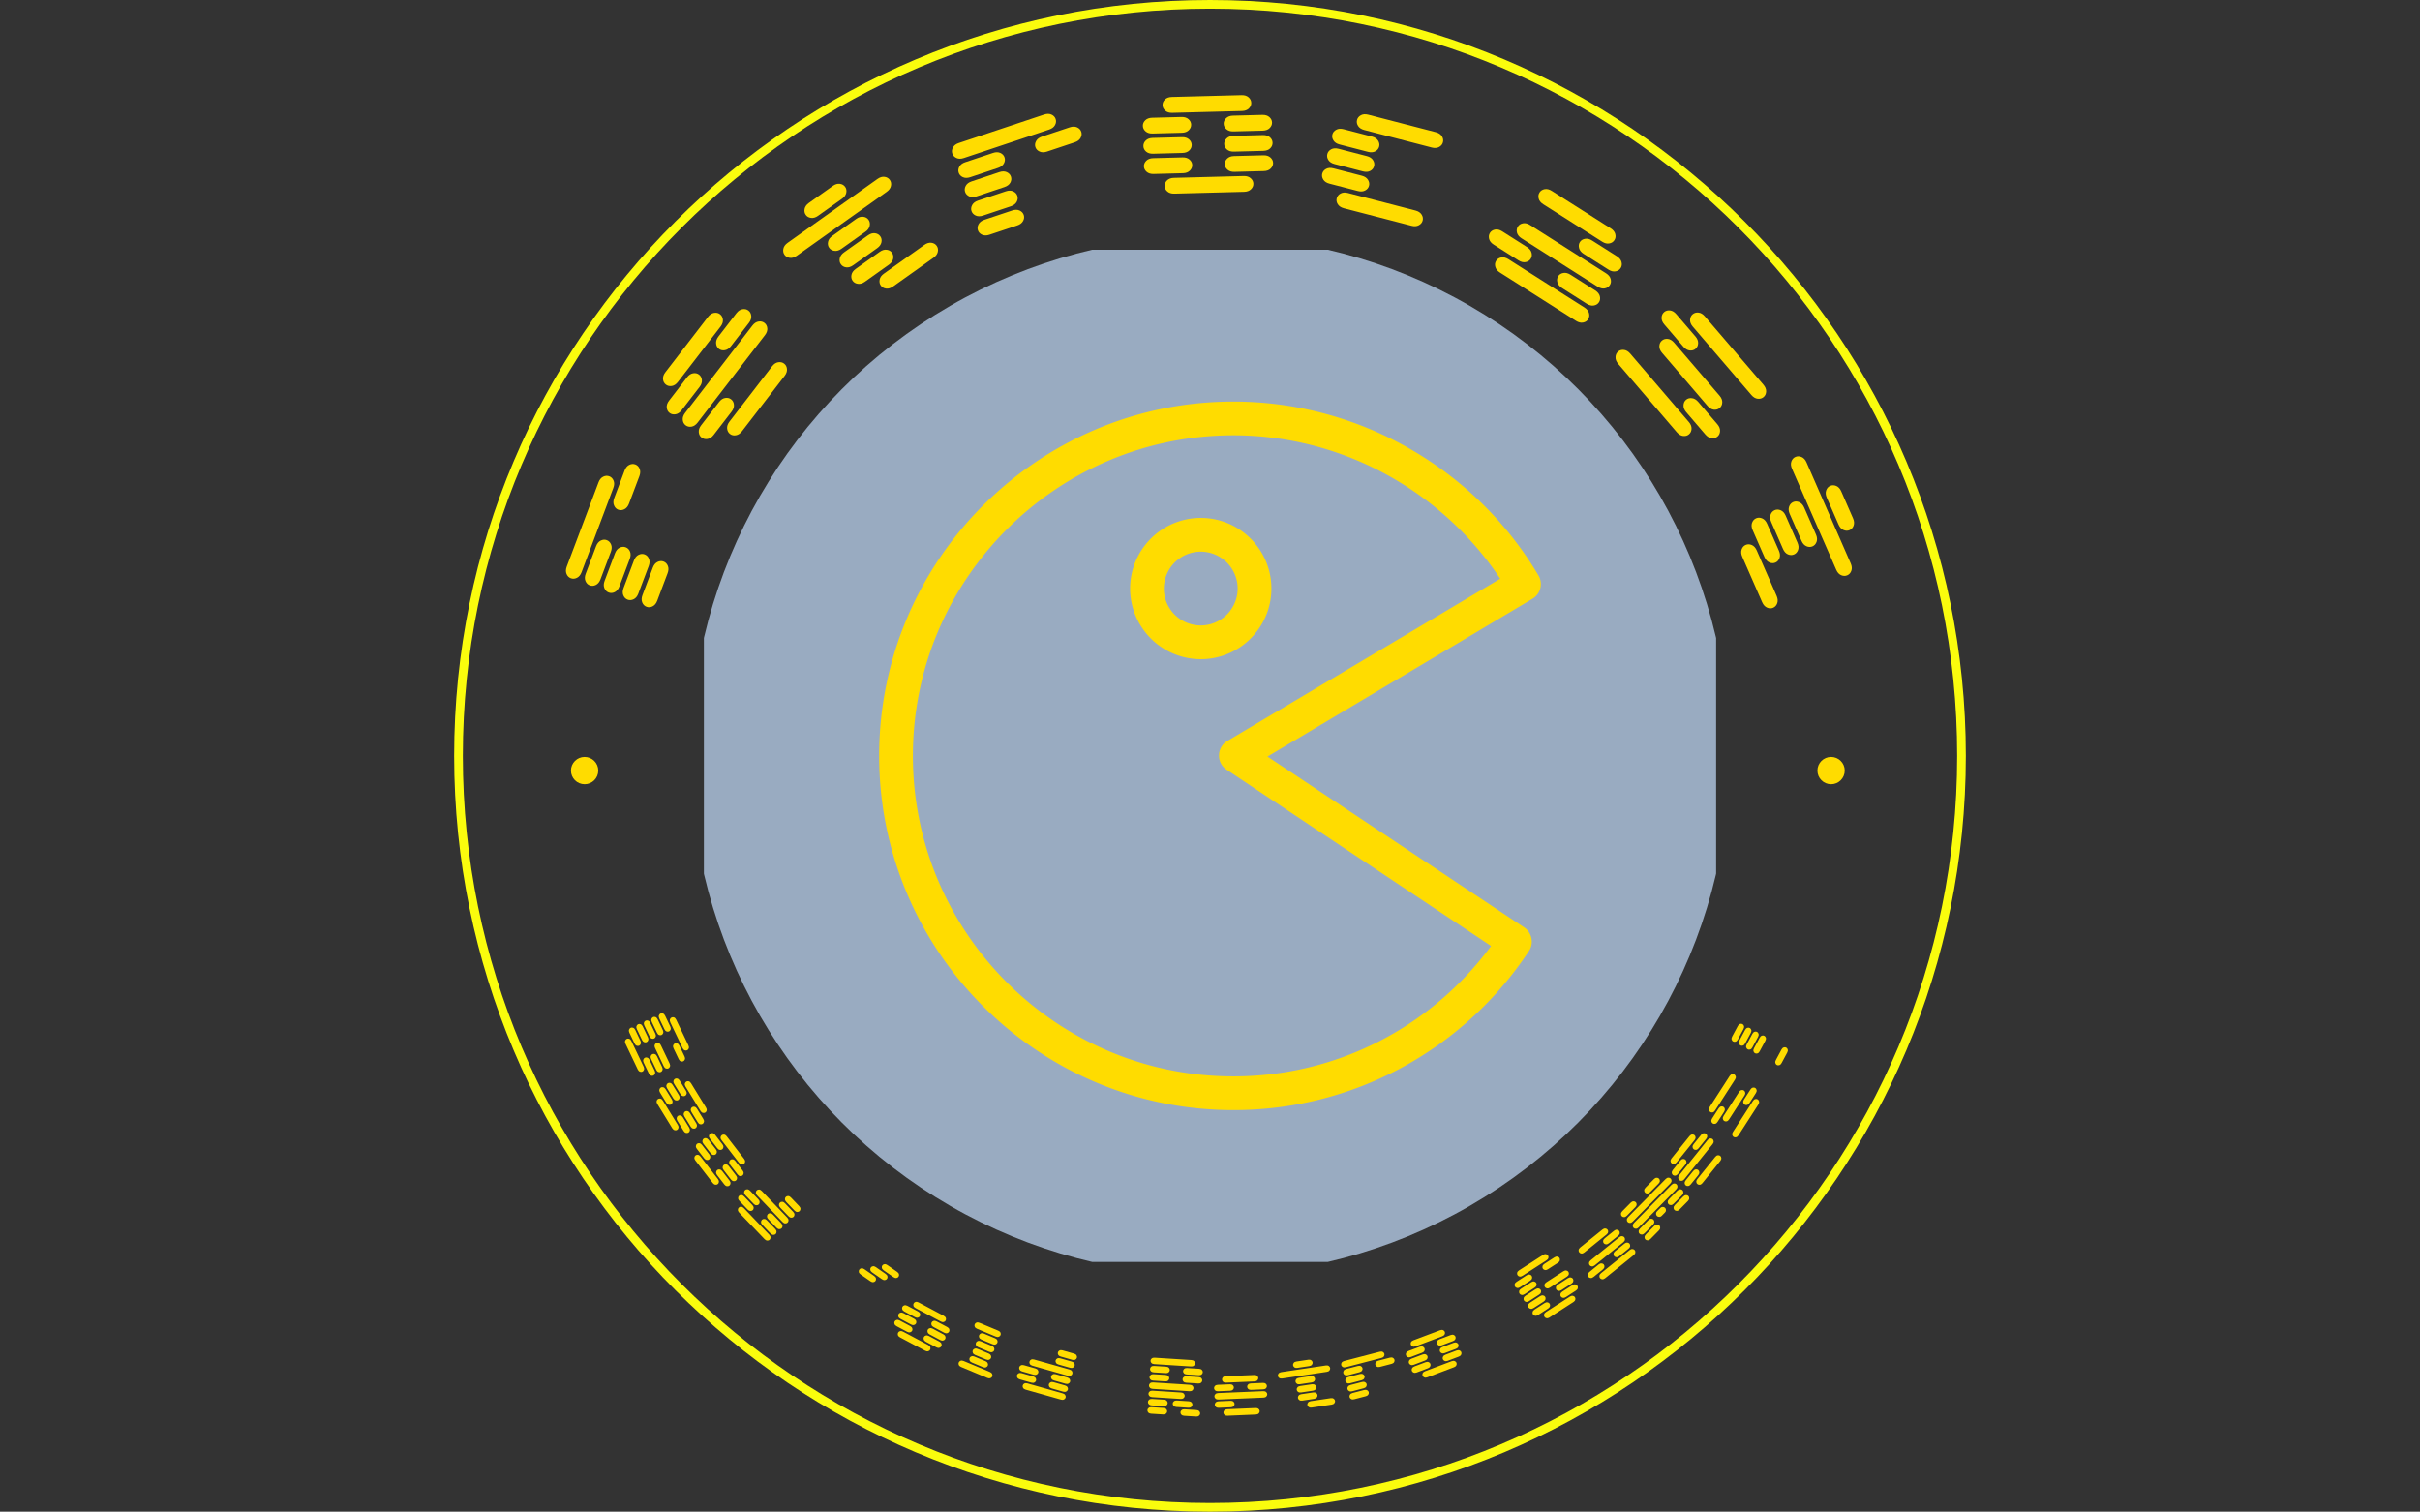 <svg xmlns="http://www.w3.org/2000/svg" version="1.1" xmlns:xlink="http://www.w3.org/1999/xlink" xmlns:svgjs="http://svgjs.dev/svgjs" width="1500" height="937" viewBox="0 0 1500 937"><rect x="0" y="0" width="1500" height="937" fill="#333333" stroke="none"/><g transform="matrix(1,0,0,1,0,0)"><svg viewBox="0 0 512 320" data-background-color="#001f3f" preserveAspectRatio="xMidYMid meet" height="937" width="1500" xmlns="http://www.w3.org/2000/svg" xmlns:xlink="http://www.w3.org/1999/xlink"><g id="tight-bounds" transform="matrix(1,0,0,1,0,0)"><svg viewBox="0 0 512 320" height="320" width="512"><g><svg></svg></g><g><svg viewBox="0 0 512 320" height="320" width="512"><g><path d="M96 160c0-88.366 71.634-160 160-160 88.366 0 160 71.634 160 160 0 88.366-71.634 160-160 160-88.366 0-160-71.634-160-160zM256 318.162c87.35 0 158.162-70.811 158.162-158.162 0-87.35-70.811-158.162-158.162-158.162-87.35 0-158.162 70.811-158.162 158.162 0 87.35 70.811 158.162 158.162 158.162z" fill="#fafc0d" fill-rule="nonzero" stroke="none" stroke-width="1" stroke-linecap="butt" stroke-linejoin="miter" stroke-miterlimit="10" stroke-dasharray="" stroke-dashoffset="0" font-family="none" font-weight="none" font-size="none" text-anchor="none" style="mix-blend-mode: normal" data-fill-palette-color="tertiary"></path></g><g transform="matrix(1,0,0,1,116.14,20.14)"><svg viewBox="0 0 279.72 279.72" height="279.72" width="279.72"><g><svg viewBox="0 0 279.72 279.72" height="279.72" width="279.72"><g><svg viewBox="0 0 279.72 279.72" height="279.72" width="279.72"><g id="textblocktransform"><svg viewBox="0 0 279.72 279.72" height="279.72" width="279.72" id="textblock"><g><svg viewBox="0 0 279.72 279.72" height="279.72" width="279.72"><g transform="matrix(1,0,0,1,32.723,32.723)"><svg viewBox="0 0 214.275 214.275" height="214.275" width="214.275"><g id="icon-0"><circle r="1.1e+2" cx="107.137" cy="107.137" fill="#99abc1" data-fill-palette-color="accent"></circle><svg xmlns:dc="http://purl.org/dc/elements/1.1/" xmlns:cc="http://creativecommons.org/ns#" xmlns:rdf="http://www.w3.org/1999/02/22-rdf-syntax-ns#" xmlns:svg="http://www.w3.org/2000/svg" xmlns="http://www.w3.org/2000/svg" xmlns:sodipodi="http://sodipodi.sourceforge.net/DTD/sodipodi-0.dtd" xmlns:inkscape="http://www.inkscape.org/namespaces/inkscape" preserveAspectRatio="xMidYMid" viewBox="0 0 58.832 63" version="1.1" x="32.141" y="32.141" height="149.992" width="149.992" class="icon-jxe-0" data-fill-palette-color="quaternary" id="jxe-0"><path d="M31.5 0C14.131 0 0 14.131 0 31.5S14.131 63 31.5 63C42.105 63 51.923 57.708 57.781 48.844 58.237 48.154 58.033 47.208 57.344 46.75L34.53 31.563 58.094 17.53C58.804 17.108 59.046 16.18 58.625 15.47 52.975 5.915 42.581 0 31.5 0M31.5 3C41.027 3 49.964 7.85 55.219 15.75L30.938 30.188A1.49 1.49 0 0 0 30.218 31.438 1.48 1.48 0 0 0 30.876 32.718L54.406 48.407C49.034 55.687 40.596 60 31.5 60 15.785 60 3 47.215 3 31.5S15.785 3 31.5 3M28.594 10.344A6.29 6.29 0 0 0 22.312 16.625 6.293 6.293 0 0 0 28.595 22.906C32.054 22.906 34.875 20.085 34.875 16.625 34.875 13.164 32.054 10.344 28.594 10.344M28.594 13.344A3.29 3.29 0 0 1 31.875 16.625 3.29 3.29 0 0 1 28.594 19.906 3.29 3.29 0 0 1 25.312 16.625 3.29 3.29 0 0 1 28.595 13.344" fill="#ffdc00" fill-rule="evenodd" data-fill-palette-color="quaternary"></path></svg></g></svg></g><g id="text-0"><path d="M22.848 107.016v0l2.195-5.825c0.219-0.582 0.235-1.099 0.047-1.551-0.182-0.449-0.482-0.753-0.9-0.91-0.418-0.158-0.847-0.129-1.287 0.086-0.44 0.215-0.769 0.614-0.988 1.196v0l-2.196 5.825c-0.219 0.582-0.235 1.099-0.047 1.551 0.188 0.452 0.491 0.756 0.91 0.914 0.418 0.158 0.844 0.128 1.277-0.09 0.44-0.215 0.769-0.614 0.989-1.196zM18.846 105.508v0l2.196-5.825c0.219-0.582 0.235-1.099 0.047-1.551-0.188-0.452-0.491-0.756-0.91-0.914-0.412-0.155-0.838-0.125-1.277 0.09-0.44 0.215-0.769 0.614-0.988 1.195v0l-2.196 5.826c-0.219 0.582-0.235 1.099-0.047 1.55 0.188 0.452 0.488 0.755 0.9 0.911 0.418 0.158 0.847 0.129 1.287-0.086 0.44-0.215 0.769-0.614 0.988-1.196zM14.835 103.996v0l2.196-5.825c0.219-0.582 0.238-1.097 0.056-1.547-0.188-0.452-0.491-0.756-0.909-0.914-0.418-0.158-0.847-0.129-1.287 0.086-0.44 0.215-0.769 0.614-0.989 1.196v0l-2.195 5.825c-0.219 0.582-0.235 1.099-0.047 1.551 0.188 0.452 0.491 0.756 0.91 0.914 0.418 0.158 0.847 0.129 1.287-0.086 0.433-0.218 0.759-0.617 0.978-1.2zM10.834 102.488v0l2.196-5.825c0.219-0.582 0.235-1.099 0.046-1.551-0.188-0.452-0.491-0.756-0.91-0.914-0.412-0.155-0.838-0.125-1.277 0.09-0.44 0.215-0.769 0.614-0.988 1.195v0l-2.196 5.826c-0.219 0.582-0.235 1.099-0.046 1.55 0.188 0.452 0.488 0.755 0.9 0.911 0.418 0.158 0.847 0.129 1.287-0.086 0.44-0.215 0.769-0.614 0.988-1.196zM16.874 86.463v0l2.192-5.816c0.222-0.588 0.239-1.109 0.05-1.56-0.188-0.452-0.491-0.756-0.909-0.914-0.412-0.155-0.838-0.125-1.278 0.09-0.44 0.215-0.77 0.617-0.992 1.205v0l-2.192 5.816c-0.219 0.582-0.235 1.099-0.046 1.55 0.186 0.458 0.484 0.765 0.896 0.921 0.418 0.158 0.849 0.126 1.291-0.096 0.44-0.215 0.769-0.614 0.988-1.196zM6.832 100.98v0l6.724-17.84c0.219-0.582 0.235-1.099 0.047-1.55-0.188-0.452-0.491-0.756-0.91-0.914-0.418-0.158-0.847-0.129-1.287 0.086-0.44 0.215-0.769 0.614-0.988 1.196v0l-6.724 17.839c-0.219 0.582-0.235 1.099-0.047 1.55 0.188 0.452 0.491 0.756 0.91 0.915 0.418 0.158 0.847 0.129 1.287-0.087 0.44-0.215 0.769-0.614 0.988-1.195z" fill="#ffdc00" data-fill-palette-color="primary"></path><path d="M40.793 71.141v0l9.017-11.708c0.379-0.493 0.545-0.982 0.497-1.47-0.043-0.483-0.241-0.86-0.595-1.133-0.354-0.273-0.773-0.37-1.256-0.293-0.483 0.078-0.914 0.363-1.294 0.856v0l-9.018 11.708c-0.384 0.498-0.551 0.991-0.503 1.477 0.048 0.487 0.25 0.867 0.604 1.14 0.354 0.273 0.77 0.368 1.248 0.286 0.483-0.078 0.917-0.366 1.3-0.863zM34.79 71.927v0l3.798-4.932c0.379-0.493 0.545-0.982 0.497-1.469-0.048-0.487-0.25-0.867-0.604-1.14-0.349-0.269-0.765-0.364-1.247-0.286-0.483 0.078-0.914 0.363-1.294 0.855v0l-3.799 4.932c-0.379 0.493-0.545 0.982-0.497 1.47 0.048 0.487 0.247 0.865 0.596 1.133 0.354 0.273 0.773 0.37 1.256 0.293 0.483-0.078 0.914-0.363 1.294-0.856zM31.394 69.312v0l14.242-18.492c0.384-0.498 0.554-0.989 0.511-1.471-0.048-0.487-0.25-0.867-0.604-1.14-0.354-0.273-0.773-0.37-1.256-0.293-0.483 0.078-0.917 0.366-1.3 0.864v0l-14.242 18.492c-0.379 0.493-0.545 0.982-0.497 1.469 0.048 0.487 0.25 0.867 0.604 1.14 0.354 0.273 0.773 0.37 1.256 0.293 0.478-0.082 0.906-0.369 1.286-0.862zM28.006 66.703v0l3.799-4.933c0.379-0.493 0.545-0.982 0.496-1.469-0.048-0.487-0.25-0.867-0.604-1.14-0.349-0.269-0.765-0.364-1.247-0.286-0.483 0.078-0.914 0.363-1.294 0.855v0l-3.799 4.933c-0.379 0.493-0.545 0.982-0.497 1.469 0.048 0.487 0.247 0.865 0.596 1.133 0.354 0.273 0.773 0.37 1.256 0.293 0.483-0.078 0.914-0.363 1.294-0.855zM38.456 53.135v0l3.792-4.924c0.384-0.498 0.551-0.991 0.503-1.478-0.048-0.487-0.25-0.867-0.604-1.14-0.349-0.269-0.765-0.364-1.248-0.286-0.483 0.078-0.917 0.366-1.3 0.864v0l-3.792 4.924c-0.379 0.493-0.545 0.982-0.497 1.469 0.044 0.492 0.24 0.873 0.589 1.142 0.354 0.273 0.775 0.368 1.263 0.284 0.483-0.078 0.914-0.363 1.294-0.855zM27.234 60.697v0l9.017-11.708c0.379-0.493 0.545-0.982 0.497-1.469-0.048-0.487-0.25-0.867-0.604-1.14-0.354-0.273-0.773-0.37-1.256-0.293-0.483 0.078-0.914 0.363-1.294 0.856v0l-9.017 11.708c-0.384 0.498-0.551 0.991-0.504 1.478 0.048 0.487 0.25 0.867 0.604 1.139 0.354 0.273 0.773 0.37 1.256 0.293 0.483-0.078 0.917-0.366 1.301-0.864z" fill="#ffdc00" data-fill-palette-color="primary"></path><path d="M72.774 40.505v0l8.559-6.086c0.512-0.364 0.817-0.787 0.912-1.266 0.1-0.474 0.021-0.893-0.238-1.258-0.259-0.364-0.631-0.58-1.116-0.647-0.485-0.067-0.983 0.082-1.496 0.447v0l-8.558 6.085c-0.507 0.36-0.808 0.78-0.905 1.261-0.096 0.48-0.015 0.902 0.245 1.266 0.259 0.364 0.629 0.577 1.11 0.638 0.485 0.067 0.981-0.08 1.487-0.44zM66.811 39.498v0l5.074-3.607c0.507-0.36 0.808-0.78 0.904-1.261 0.096-0.48 0.015-0.902-0.245-1.266-0.255-0.359-0.625-0.572-1.109-0.639-0.485-0.067-0.981 0.08-1.488 0.441v0l-5.073 3.608c-0.507 0.36-0.808 0.78-0.905 1.26-0.096 0.48-0.017 0.899 0.239 1.258 0.259 0.364 0.631 0.58 1.116 0.647 0.485 0.067 0.981-0.08 1.487-0.441zM64.327 36.005v0l5.074-3.608c0.507-0.36 0.81-0.778 0.91-1.252 0.096-0.48 0.015-0.902-0.245-1.266-0.259-0.364-0.631-0.58-1.116-0.647-0.485-0.067-0.981 0.08-1.487 0.44v0l-5.074 3.608c-0.507 0.36-0.808 0.78-0.904 1.26-0.096 0.48-0.015 0.902 0.245 1.267 0.259 0.364 0.631 0.58 1.116 0.647 0.481 0.061 0.974-0.088 1.481-0.449zM61.849 32.52v0l5.074-3.608c0.507-0.36 0.808-0.78 0.904-1.26 0.096-0.48 0.015-0.902-0.245-1.267-0.255-0.359-0.625-0.572-1.11-0.638-0.485-0.067-0.981 0.08-1.487 0.44v0l-5.074 3.608c-0.507 0.36-0.808 0.78-0.904 1.261-0.096 0.48-0.017 0.899 0.239 1.257 0.259 0.364 0.631 0.58 1.116 0.647 0.485 0.067 0.981-0.08 1.487-0.44zM52.392 33.997v0l19.022-13.526c0.512-0.364 0.817-0.787 0.913-1.266 0.096-0.48 0.015-0.902-0.245-1.267-0.259-0.364-0.631-0.58-1.115-0.647-0.485-0.067-0.983 0.082-1.496 0.447v0l-19.022 13.526c-0.507 0.36-0.808 0.78-0.904 1.26-0.096 0.48-0.015 0.902 0.244 1.267 0.259 0.364 0.631 0.58 1.116 0.647 0.485 0.067 0.981-0.08 1.487-0.441zM56.887 25.542v0l5.073-3.608c0.507-0.36 0.808-0.78 0.905-1.261 0.096-0.48 0.017-0.899-0.239-1.257-0.259-0.364-0.631-0.58-1.116-0.647-0.485-0.067-0.981 0.08-1.487 0.44v0l-5.074 3.608c-0.507 0.36-0.808 0.78-0.904 1.26-0.096 0.48-0.015 0.902 0.245 1.267 0.255 0.359 0.625 0.572 1.109 0.638 0.485 0.067 0.981-0.08 1.488-0.44z" fill="#ffdc00" data-fill-palette-color="primary"></path><path d="M93.158 29.552v0l5.906-1.972c0.59-0.197 1.001-0.511 1.232-0.942 0.234-0.424 0.28-0.849 0.139-1.272-0.142-0.424-0.435-0.739-0.879-0.945-0.444-0.205-0.961-0.209-1.551-0.012v0l-5.905 1.972c-0.59 0.197-1.001 0.511-1.233 0.941-0.232 0.431-0.277 0.859-0.135 1.283 0.142 0.424 0.433 0.736 0.875 0.934 0.444 0.205 0.961 0.209 1.551 0.013zM91.804 25.496v0l5.905-1.972c0.59-0.197 1.001-0.511 1.233-0.942 0.232-0.431 0.277-0.859 0.135-1.282-0.139-0.418-0.431-0.729-0.875-0.935-0.444-0.205-0.961-0.209-1.552-0.012v0l-5.905 1.971c-0.59 0.197-1.001 0.511-1.232 0.942-0.232 0.431-0.278 0.855-0.139 1.273 0.142 0.424 0.435 0.739 0.879 0.944 0.444 0.205 0.961 0.209 1.551 0.013zM90.447 21.43v0l5.905-1.972c0.59-0.197 1.002-0.508 1.236-0.932 0.232-0.431 0.277-0.859 0.135-1.283-0.142-0.424-0.435-0.739-0.879-0.944-0.444-0.205-0.961-0.209-1.551-0.012v0l-5.905 1.971c-0.59 0.197-1.001 0.511-1.233 0.942-0.232 0.431-0.277 0.859-0.135 1.283 0.142 0.424 0.435 0.739 0.879 0.944 0.442 0.199 0.958 0.199 1.548 0.003zM89.092 17.374v0l5.906-1.972c0.59-0.197 1.001-0.511 1.232-0.942 0.232-0.431 0.277-0.859 0.135-1.282-0.139-0.418-0.431-0.729-0.875-0.935-0.444-0.205-0.961-0.209-1.551-0.012v0l-5.905 1.971c-0.59 0.197-1.001 0.511-1.233 0.942-0.232 0.431-0.278 0.855-0.138 1.273 0.142 0.424 0.435 0.739 0.878 0.944 0.444 0.205 0.961 0.209 1.551 0.013zM105.336 11.95v0l5.896-1.968c0.596-0.199 1.011-0.514 1.242-0.945 0.232-0.431 0.277-0.859 0.135-1.283-0.139-0.418-0.431-0.729-0.875-0.934-0.444-0.205-0.965-0.208-1.561-0.009v0l-5.895 1.968c-0.59 0.197-1.001 0.511-1.233 0.942-0.238 0.433-0.288 0.859-0.148 1.276 0.142 0.424 0.438 0.738 0.888 0.941 0.444 0.205 0.961 0.209 1.551 0.012zM87.738 13.318v0l18.083-6.038c0.59-0.197 1.001-0.511 1.233-0.942 0.232-0.431 0.277-0.859 0.135-1.283-0.142-0.424-0.435-0.739-0.879-0.944-0.444-0.205-0.961-0.209-1.551-0.012v0l-18.083 6.037c-0.59 0.197-1.001 0.511-1.232 0.942-0.232 0.431-0.277 0.859-0.136 1.283 0.142 0.424 0.435 0.739 0.879 0.944 0.444 0.205 0.961 0.209 1.551 0.013z" fill="#ffdc00" data-fill-palette-color="primary"></path><path d="M132.313 20.849v0l14.773-0.386c0.622-0.016 1.106-0.197 1.453-0.541 0.348-0.338 0.516-0.73 0.504-1.177-0.012-0.447-0.2-0.834-0.565-1.159-0.365-0.326-0.858-0.481-1.48-0.465v0l-14.772 0.385c-0.629 0.016-1.117 0.197-1.465 0.542-0.347 0.345-0.515 0.74-0.503 1.187 0.012 0.447 0.2 0.83 0.564 1.149 0.365 0.326 0.862 0.481 1.491 0.465zM127.916 16.686v0l6.223-0.163c0.622-0.016 1.106-0.197 1.454-0.541 0.347-0.345 0.515-0.74 0.504-1.187-0.011-0.44-0.2-0.823-0.565-1.149-0.365-0.326-0.858-0.481-1.48-0.465v0l-6.223 0.162c-0.622 0.016-1.106 0.197-1.454 0.542-0.347 0.345-0.515 0.737-0.504 1.177 0.012 0.447 0.2 0.834 0.565 1.159 0.365 0.326 0.858 0.481 1.48 0.465zM145.036 16.239v0l6.213-0.162c0.629-0.016 1.117-0.197 1.464-0.542 0.347-0.345 0.515-0.74 0.504-1.187-0.011-0.44-0.2-0.823-0.565-1.149-0.365-0.326-0.862-0.481-1.491-0.464v0l-6.212 0.162c-0.622 0.016-1.106 0.197-1.454 0.541-0.354 0.345-0.526 0.737-0.515 1.177 0.012 0.447 0.203 0.833 0.576 1.159 0.365 0.326 0.858 0.481 1.48 0.465zM127.804 12.401v0l6.224-0.163c0.622-0.016 1.106-0.193 1.454-0.531 0.347-0.345 0.515-0.74 0.503-1.187-0.012-0.447-0.2-0.834-0.565-1.159-0.365-0.326-0.858-0.481-1.48-0.465v0l-6.223 0.162c-0.622 0.016-1.106 0.197-1.454 0.542-0.347 0.345-0.515 0.74-0.503 1.187 0.012 0.447 0.2 0.834 0.565 1.159 0.365 0.319 0.858 0.47 1.479 0.455zM144.924 11.954v0l6.213-0.162c0.629-0.016 1.117-0.193 1.464-0.531 0.347-0.345 0.515-0.74 0.504-1.188-0.012-0.447-0.2-0.834-0.565-1.159-0.365-0.326-0.862-0.481-1.49-0.465v0l-6.213 0.163c-0.622 0.016-1.106 0.197-1.454 0.541-0.354 0.345-0.526 0.741-0.514 1.187 0.012 0.447 0.203 0.833 0.575 1.16 0.365 0.319 0.858 0.47 1.48 0.454zM127.693 8.126v0l6.223-0.163c0.622-0.016 1.106-0.197 1.454-0.541 0.347-0.345 0.515-0.74 0.503-1.187-0.011-0.44-0.2-0.823-0.564-1.149-0.365-0.326-0.858-0.481-1.48-0.465v0l-6.224 0.163c-0.622 0.016-1.106 0.197-1.453 0.541-0.347 0.345-0.515 0.737-0.504 1.177 0.012 0.447 0.2 0.834 0.565 1.159 0.365 0.326 0.858 0.481 1.48 0.465zM144.812 7.679v0l6.213-0.162c0.629-0.016 1.117-0.197 1.464-0.541 0.347-0.345 0.515-0.74 0.504-1.188-0.011-0.44-0.2-0.823-0.564-1.149-0.365-0.326-0.862-0.481-1.491-0.464v0l-6.213 0.162c-0.622 0.016-1.106 0.197-1.454 0.541-0.354 0.345-0.526 0.737-0.514 1.177 0.012 0.447 0.203 0.833 0.575 1.159 0.365 0.326 0.858 0.481 1.48 0.465zM131.866 3.739v0l14.773-0.385c0.622-0.016 1.106-0.197 1.454-0.541 0.347-0.345 0.515-0.74 0.503-1.188-0.012-0.447-0.2-0.834-0.564-1.159-0.365-0.326-0.858-0.481-1.48-0.465v0l-14.773 0.386c-0.629 0.016-1.117 0.197-1.464 0.541-0.347 0.345-0.515 0.74-0.504 1.188 0.012 0.447 0.2 0.834 0.565 1.159 0.365 0.326 0.862 0.481 1.49 0.464z" fill="#ffdc00" data-fill-palette-color="primary"></path><path d="M168.214 23.947v0l14.305 3.708c0.602 0.156 1.117 0.116 1.547-0.119 0.427-0.228 0.697-0.559 0.809-0.992 0.112-0.433 0.038-0.856-0.223-1.27-0.261-0.414-0.692-0.699-1.294-0.855v0l-14.305-3.709c-0.609-0.158-1.128-0.119-1.557 0.116-0.429 0.235-0.7 0.569-0.812 1.003-0.112 0.433-0.037 0.853 0.226 1.26 0.261 0.414 0.696 0.7 1.304 0.858zM165.138 18.732v0l6.026 1.562c0.602 0.156 1.117 0.116 1.547-0.119 0.429-0.235 0.7-0.569 0.812-1.002 0.11-0.426 0.035-0.846-0.226-1.26-0.261-0.414-0.692-0.699-1.294-0.856v0l-6.026-1.562c-0.602-0.156-1.117-0.116-1.547 0.119-0.429 0.235-0.699 0.566-0.809 0.992-0.112 0.433-0.038 0.856 0.222 1.27 0.261 0.414 0.692 0.699 1.295 0.856zM166.213 14.582v0l6.027 1.562c0.602 0.156 1.117 0.12 1.544-0.108 0.429-0.235 0.7-0.569 0.812-1.002 0.112-0.433 0.038-0.856-0.223-1.271-0.261-0.414-0.692-0.699-1.294-0.855v0l-6.027-1.562c-0.602-0.156-1.117-0.116-1.546 0.119-0.429 0.235-0.7 0.569-0.812 1.002-0.112 0.433-0.038 0.856 0.223 1.27 0.263 0.407 0.695 0.689 1.296 0.845zM167.286 10.443v0l6.027 1.562c0.602 0.156 1.117 0.116 1.546-0.119 0.429-0.235 0.7-0.569 0.812-1.002 0.11-0.426 0.035-0.846-0.225-1.26-0.261-0.414-0.692-0.699-1.294-0.855v0l-6.027-1.563c-0.602-0.156-1.117-0.116-1.546 0.119-0.429 0.235-0.699 0.566-0.81 0.992-0.112 0.433-0.038 0.856 0.223 1.271 0.261 0.414 0.692 0.699 1.294 0.855zM172.509 7.379v0l14.305 3.709c0.602 0.156 1.117 0.116 1.547-0.119 0.429-0.235 0.7-0.569 0.812-1.002 0.112-0.433 0.038-0.856-0.223-1.271-0.261-0.414-0.692-0.699-1.294-0.855v0l-14.305-3.708c-0.609-0.158-1.128-0.119-1.557 0.116-0.429 0.235-0.7 0.569-0.812 1.002-0.112 0.433-0.038 0.856 0.223 1.27 0.261 0.414 0.696 0.7 1.304 0.858z" fill="#ffdc00" data-fill-palette-color="primary"></path><path d="M201.235 37.549v0l16.084 10.217c0.531 0.337 1.037 0.46 1.517 0.367 0.477-0.086 0.835-0.318 1.075-0.695 0.24-0.377 0.299-0.803 0.178-1.278-0.121-0.474-0.447-0.88-0.978-1.217v0l-16.083-10.216c-0.531-0.337-1.037-0.46-1.517-0.368-0.481 0.092-0.841 0.327-1.081 0.704-0.24 0.377-0.297 0.8-0.172 1.269 0.121 0.474 0.447 0.88 0.977 1.217zM199.91 31.641v0l5.255 3.338c0.525 0.333 1.028 0.454 1.508 0.362 0.481-0.092 0.841-0.327 1.081-0.704 0.236-0.372 0.294-0.794 0.172-1.269-0.121-0.474-0.444-0.878-0.968-1.211v0l-5.255-3.338c-0.525-0.333-1.028-0.454-1.509-0.362-0.481 0.092-0.839 0.324-1.075 0.695-0.24 0.377-0.299 0.803-0.178 1.278 0.121 0.474 0.444 0.878 0.969 1.211zM214.365 40.824v0l5.247 3.332c0.531 0.337 1.037 0.46 1.517 0.368 0.481-0.092 0.841-0.327 1.08-0.704 0.236-0.372 0.294-0.794 0.173-1.269-0.121-0.474-0.447-0.88-0.978-1.217v0l-5.246-3.332c-0.525-0.333-1.028-0.454-1.508-0.363-0.487 0.088-0.848 0.318-1.084 0.69-0.24 0.377-0.296 0.805-0.169 1.283 0.121 0.474 0.444 0.878 0.968 1.212zM205.827 30.321v0l16.083 10.217c0.531 0.337 1.035 0.463 1.512 0.376 0.481-0.092 0.841-0.327 1.08-0.704 0.24-0.377 0.299-0.803 0.178-1.277-0.121-0.474-0.447-0.88-0.977-1.217v0l-16.084-10.217c-0.531-0.337-1.037-0.46-1.517-0.368-0.481 0.092-0.841 0.327-1.08 0.704-0.24 0.377-0.299 0.803-0.179 1.278 0.125 0.468 0.452 0.871 0.984 1.208zM218.957 33.596v0l5.246 3.332c0.531 0.337 1.037 0.46 1.517 0.368 0.481-0.092 0.841-0.327 1.081-0.704 0.236-0.372 0.294-0.794 0.172-1.269-0.121-0.474-0.447-0.88-0.977-1.217v0l-5.247-3.332c-0.525-0.333-1.028-0.454-1.508-0.362-0.487 0.088-0.848 0.318-1.084 0.689-0.24 0.377-0.296 0.805-0.169 1.283 0.121 0.474 0.444 0.878 0.969 1.212zM210.412 23.102v0l12.474 7.924c0.525 0.333 1.028 0.454 1.509 0.362 0.481-0.092 0.841-0.327 1.08-0.704 0.24-0.377 0.299-0.803 0.178-1.278-0.121-0.474-0.444-0.878-0.968-1.211v0l-12.474-7.924c-0.531-0.337-1.037-0.46-1.517-0.368-0.481 0.092-0.841 0.327-1.081 0.705-0.24 0.377-0.299 0.803-0.178 1.277 0.121 0.474 0.447 0.88 0.977 1.217z" fill="#ffdc00" data-fill-palette-color="primary"></path><path d="M226.278 56.886v0l12.406 14.476c0.405 0.472 0.85 0.734 1.336 0.787 0.481 0.057 0.892-0.06 1.231-0.351 0.34-0.291 0.521-0.681 0.544-1.17 0.023-0.489-0.168-0.969-0.573-1.441v0l-12.406-14.476c-0.405-0.472-0.85-0.734-1.336-0.787-0.487-0.052-0.9 0.067-1.239 0.358-0.34 0.291-0.518 0.679-0.536 1.163-0.023 0.489 0.168 0.969 0.573 1.441zM240.669 67.108v0l4.044 4.719c0.409 0.477 0.857 0.742 1.344 0.795 0.487 0.052 0.9-0.067 1.239-0.358 0.334-0.286 0.513-0.674 0.535-1.163 0.023-0.489-0.17-0.972-0.579-1.45v0l-4.045-4.719c-0.405-0.472-0.85-0.734-1.336-0.787-0.491-0.058-0.904 0.057-1.238 0.343-0.34 0.291-0.518 0.684-0.537 1.178-0.023 0.489 0.168 0.969 0.573 1.442zM235.569 54.569v0l9.616 11.221c0.405 0.472 0.848 0.737 1.329 0.794 0.487 0.052 0.9-0.067 1.239-0.358 0.34-0.291 0.521-0.681 0.544-1.17 0.023-0.489-0.168-0.969-0.573-1.441v0l-9.616-11.221c-0.409-0.477-0.857-0.742-1.344-0.795-0.487-0.052-0.9 0.067-1.239 0.358-0.34 0.291-0.521 0.681-0.544 1.17-0.017 0.484 0.178 0.965 0.588 1.442zM236.027 48.532v0l4.051 4.727c0.405 0.472 0.85 0.734 1.337 0.787 0.487 0.052 0.9-0.067 1.239-0.358 0.334-0.286 0.513-0.674 0.535-1.163 0.023-0.489-0.168-0.969-0.573-1.441v0l-4.051-4.728c-0.405-0.472-0.85-0.734-1.337-0.786-0.487-0.052-0.897 0.065-1.231 0.351-0.34 0.291-0.521 0.681-0.543 1.169-0.023 0.489 0.168 0.969 0.573 1.442zM242.063 49.004v0l12.399 14.468c0.409 0.477 0.857 0.742 1.343 0.795 0.487 0.052 0.9-0.067 1.24-0.358 0.34-0.291 0.521-0.681 0.543-1.17 0.023-0.489-0.17-0.972-0.58-1.449v0l-12.398-14.468c-0.409-0.477-0.857-0.742-1.344-0.795-0.487-0.052-0.9 0.067-1.239 0.358-0.34 0.291-0.521 0.681-0.544 1.17-0.023 0.489 0.17 0.972 0.58 1.449z" fill="#ffdc00" data-fill-palette-color="primary"></path><path d="M252.528 97.711v0l4.212 9.62c0.252 0.576 0.603 0.96 1.053 1.152 0.444 0.195 0.87 0.202 1.28 0.023 0.41-0.179 0.697-0.499 0.861-0.961 0.164-0.461 0.12-0.979-0.132-1.555v0l-4.211-9.62c-0.249-0.57-0.599-0.95-1.05-1.143-0.45-0.192-0.88-0.198-1.289-0.018-0.41 0.179-0.693 0.498-0.852 0.956-0.164 0.461-0.122 0.976 0.128 1.546zM254.73 92.079v0l2.497 5.702c0.249 0.57 0.599 0.95 1.049 1.143 0.45 0.192 0.88 0.198 1.29 0.019 0.403-0.177 0.687-0.495 0.851-0.957 0.164-0.461 0.122-0.976-0.127-1.545v0l-2.497-5.703c-0.249-0.57-0.599-0.95-1.05-1.143-0.45-0.192-0.877-0.2-1.28-0.023-0.41 0.179-0.697 0.499-0.861 0.961-0.164 0.461-0.122 0.976 0.128 1.546zM258.657 90.359v0l2.497 5.703c0.249 0.57 0.596 0.952 1.039 1.147 0.45 0.192 0.88 0.198 1.29 0.019 0.41-0.179 0.697-0.499 0.861-0.961 0.164-0.461 0.122-0.976-0.128-1.546v0l-2.497-5.703c-0.249-0.57-0.599-0.95-1.049-1.142-0.45-0.192-0.88-0.198-1.29-0.019-0.41 0.179-0.697 0.499-0.86 0.961-0.158 0.458-0.112 0.972 0.137 1.541zM262.574 88.644v0l2.497 5.703c0.249 0.57 0.599 0.95 1.049 1.143 0.45 0.192 0.88 0.198 1.29 0.018 0.403-0.177 0.687-0.495 0.851-0.956 0.164-0.461 0.122-0.976-0.128-1.546v0l-2.496-5.703c-0.249-0.57-0.599-0.95-1.05-1.142-0.45-0.192-0.877-0.2-1.28-0.023-0.41 0.179-0.697 0.499-0.861 0.96-0.164 0.461-0.122 0.976 0.128 1.546zM263.057 79.085v0l9.361 21.382c0.252 0.576 0.603 0.96 1.053 1.152 0.45 0.192 0.88 0.198 1.29 0.018 0.41-0.179 0.697-0.499 0.861-0.96 0.164-0.461 0.12-0.979-0.132-1.555v0l-9.361-21.382c-0.249-0.57-0.599-0.95-1.049-1.142-0.45-0.192-0.88-0.198-1.29-0.019-0.41 0.179-0.697 0.499-0.861 0.96-0.164 0.461-0.122 0.976 0.128 1.546zM270.418 85.21v0l2.497 5.703c0.249 0.57 0.599 0.95 1.049 1.142 0.45 0.192 0.877 0.2 1.28 0.024 0.41-0.179 0.697-0.499 0.861-0.961 0.164-0.461 0.122-0.976-0.128-1.546v0l-2.496-5.703c-0.249-0.57-0.599-0.95-1.05-1.142-0.45-0.192-0.88-0.198-1.289-0.019-0.403 0.177-0.687 0.495-0.852 0.956-0.164 0.461-0.122 0.976 0.128 1.546z" fill="#ffdc00" data-fill-palette-color="primary"></path><path d="M4.585 142.978c0-1.596 1.294-2.89 2.89-2.891 1.596 0 2.89 1.294 2.89 2.891 0 1.596-1.294 2.89-2.89 2.89-1.596 0-2.89-1.294-2.89-2.89z" fill="#ffdc00" data-fill-palette-color="primary"></path><path d="M268.441 142.978c0-1.596 1.294-2.89 2.89-2.891 1.596 0 2.89 1.294 2.89 2.891 0 1.596-1.294 2.89-2.89 2.89-1.596 0-2.89-1.294-2.89-2.89z" fill="#ffdc00" data-fill-palette-color="primary"></path></g><g id="text-1"><path d="M16.13 200.808v0l2.604 5.458c0.108 0.227 0.257 0.377 0.446 0.449 0.183 0.075 0.36 0.072 0.53-0.009 0.164-0.078 0.274-0.212 0.331-0.402 0.063-0.193 0.04-0.402-0.068-0.629v0l-2.604-5.458c-0.111-0.233-0.262-0.386-0.451-0.459-0.18-0.069-0.352-0.064-0.516 0.014-0.17 0.081-0.285 0.213-0.345 0.397-0.063 0.193-0.039 0.406 0.073 0.639zM16.956 198.474v0l1.097 2.299c0.108 0.227 0.257 0.377 0.446 0.449 0.189 0.072 0.366 0.069 0.53-0.009 0.164-0.078 0.274-0.212 0.331-0.402 0.063-0.193 0.04-0.402-0.068-0.629v0l-1.097-2.299c-0.111-0.233-0.262-0.386-0.451-0.458-0.183-0.075-0.356-0.074-0.52 0.004-0.164 0.078-0.277 0.214-0.341 0.406-0.063 0.193-0.039 0.406 0.073 0.639zM19.971 204.793v0l1.096 2.299c0.111 0.233 0.26 0.383 0.447 0.449 0.189 0.072 0.366 0.069 0.53-0.009 0.164-0.078 0.274-0.212 0.331-0.402 0.066-0.186 0.043-0.396-0.068-0.629v0l-1.097-2.299c-0.108-0.227-0.257-0.377-0.447-0.449-0.183-0.075-0.356-0.074-0.52 0.004-0.164 0.078-0.277 0.214-0.34 0.407-0.063 0.193-0.04 0.402 0.068 0.629zM18.536 197.721v0l1.096 2.298c0.108 0.227 0.257 0.377 0.447 0.449 0.189 0.072 0.366 0.069 0.53-0.009 0.164-0.078 0.274-0.212 0.33-0.402 0.063-0.193 0.04-0.402-0.068-0.629v0l-1.096-2.299c-0.111-0.233-0.262-0.386-0.451-0.458-0.183-0.075-0.356-0.074-0.521 0.005-0.164 0.078-0.277 0.214-0.34 0.406-0.063 0.193-0.039 0.406 0.073 0.639zM21.55 204.039v0l1.097 2.299c0.111 0.233 0.26 0.383 0.447 0.449 0.189 0.072 0.366 0.069 0.529-0.009 0.164-0.078 0.274-0.212 0.331-0.402 0.066-0.186 0.043-0.396-0.068-0.629v0l-1.096-2.299c-0.108-0.227-0.257-0.377-0.447-0.449-0.183-0.075-0.356-0.074-0.52 0.005-0.164 0.078-0.277 0.214-0.341 0.406-0.063 0.193-0.04 0.402 0.068 0.629zM20.125 196.962v0l1.096 2.299c0.108 0.227 0.254 0.378 0.437 0.454 0.189 0.072 0.366 0.069 0.53-0.009 0.164-0.078 0.277-0.214 0.341-0.407 0.057-0.19 0.031-0.398-0.078-0.625v0l-1.097-2.298c-0.111-0.233-0.258-0.388-0.441-0.463-0.189-0.072-0.366-0.069-0.53 0.009-0.164 0.078-0.277 0.214-0.34 0.406-0.057 0.19-0.029 0.401 0.082 0.634zM22.386 201.702v0l1.85 3.878c0.111 0.233 0.257 0.384 0.437 0.453 0.189 0.072 0.366 0.069 0.53-0.009 0.164-0.078 0.277-0.214 0.34-0.406 0.06-0.183 0.034-0.392-0.077-0.625v0l-1.85-3.878c-0.108-0.227-0.254-0.378-0.437-0.454-0.189-0.072-0.366-0.069-0.53 0.009-0.164 0.078-0.277 0.214-0.341 0.407-0.057 0.19-0.031 0.398 0.078 0.625zM21.704 196.209v0l1.097 2.298c0.108 0.227 0.254 0.378 0.437 0.454 0.189 0.072 0.366 0.069 0.53-0.009 0.164-0.078 0.277-0.214 0.34-0.406 0.057-0.19 0.031-0.398-0.077-0.625v0l-1.097-2.299c-0.111-0.233-0.258-0.388-0.441-0.463-0.189-0.072-0.366-0.069-0.53 0.009-0.164 0.078-0.277 0.214-0.341 0.406-0.057 0.19-0.029 0.401 0.082 0.635zM23.284 195.455v0l1.097 2.299c0.108 0.227 0.254 0.378 0.437 0.453 0.189 0.072 0.366 0.069 0.53-0.009 0.164-0.078 0.277-0.214 0.34-0.406 0.057-0.19 0.031-0.398-0.077-0.625v0l-1.097-2.299c-0.111-0.233-0.258-0.388-0.442-0.463-0.189-0.072-0.366-0.069-0.53 0.009-0.164 0.078-0.277 0.214-0.34 0.407-0.057 0.19-0.029 0.401 0.082 0.634zM26.299 201.774v0l1.097 2.298c0.111 0.233 0.257 0.384 0.437 0.454 0.189 0.072 0.366 0.069 0.529-0.009 0.164-0.078 0.277-0.214 0.341-0.406 0.06-0.183 0.034-0.392-0.078-0.625v0l-1.096-2.299c-0.108-0.227-0.254-0.378-0.437-0.453-0.189-0.072-0.366-0.069-0.53 0.009-0.164 0.078-0.277 0.214-0.341 0.406-0.057 0.19-0.031 0.398 0.078 0.625zM25.617 196.281v0l2.605 5.458c0.108 0.227 0.254 0.378 0.437 0.453 0.189 0.072 0.366 0.069 0.529-0.008 0.164-0.078 0.277-0.214 0.341-0.407 0.057-0.19 0.031-0.398-0.078-0.625v0l-2.604-5.458c-0.111-0.233-0.258-0.388-0.441-0.463-0.186-0.066-0.361-0.06-0.526 0.019-0.164 0.078-0.279 0.21-0.345 0.397-0.057 0.19-0.029 0.401 0.082 0.634z" fill="#ffdc00" data-fill-palette-color="primary"></path><path d="M22.868 213.552v0l3.167 5.152c0.132 0.214 0.296 0.347 0.492 0.399 0.19 0.055 0.365 0.034 0.526-0.065 0.155-0.095 0.25-0.24 0.286-0.435 0.042-0.198-0.003-0.404-0.134-0.619v0l-3.168-5.151c-0.135-0.22-0.301-0.356-0.496-0.408-0.186-0.05-0.357-0.027-0.512 0.068-0.161 0.099-0.261 0.242-0.301 0.431-0.042 0.198 0.004 0.407 0.14 0.628zM23.442 211.144v0l1.334 2.17c0.132 0.214 0.296 0.347 0.492 0.399 0.196 0.052 0.371 0.03 0.526-0.065 0.155-0.095 0.25-0.24 0.286-0.435 0.042-0.198-0.003-0.404-0.134-0.618v0l-1.334-2.17c-0.135-0.22-0.301-0.356-0.497-0.408-0.19-0.055-0.362-0.036-0.517 0.06-0.155 0.095-0.253 0.242-0.296 0.44-0.042 0.198 0.004 0.407 0.14 0.627zM27.109 217.108v0l1.334 2.17c0.135 0.22 0.299 0.353 0.491 0.399 0.196 0.052 0.371 0.03 0.526-0.065 0.155-0.095 0.25-0.24 0.287-0.435 0.046-0.192 0.001-0.398-0.134-0.618v0l-1.334-2.17c-0.132-0.214-0.296-0.347-0.492-0.399-0.19-0.055-0.362-0.036-0.517 0.06-0.155 0.095-0.253 0.242-0.295 0.44-0.042 0.198 0.003 0.404 0.134 0.618zM24.933 210.228v0l1.334 2.169c0.132 0.214 0.296 0.347 0.492 0.399 0.196 0.052 0.371 0.03 0.526-0.065 0.155-0.095 0.25-0.24 0.286-0.434 0.042-0.198-0.003-0.404-0.134-0.619v0l-1.334-2.17c-0.135-0.22-0.301-0.356-0.497-0.408-0.19-0.055-0.362-0.036-0.517 0.06-0.155 0.095-0.253 0.242-0.296 0.44-0.042 0.198 0.004 0.407 0.14 0.628zM28.6 216.192v0l1.334 2.169c0.135 0.22 0.299 0.353 0.491 0.399 0.196 0.052 0.371 0.03 0.526-0.065 0.155-0.095 0.25-0.24 0.287-0.434 0.046-0.192 0.001-0.398-0.134-0.619v0l-1.334-2.169c-0.132-0.214-0.296-0.347-0.492-0.4-0.19-0.055-0.362-0.036-0.517 0.06-0.155 0.095-0.253 0.242-0.295 0.44-0.042 0.198 0.003 0.404 0.134 0.619zM26.433 209.305v0l1.334 2.17c0.132 0.214 0.293 0.349 0.483 0.404 0.196 0.052 0.371 0.03 0.526-0.065 0.155-0.095 0.253-0.242 0.295-0.44 0.036-0.195-0.012-0.399-0.143-0.613v0l-1.334-2.169c-0.135-0.22-0.298-0.358-0.488-0.414-0.196-0.052-0.371-0.03-0.526 0.065-0.155 0.095-0.253 0.242-0.296 0.44-0.036 0.195 0.013 0.402 0.149 0.622zM30.1 215.269v0l1.334 2.17c0.135 0.22 0.296 0.355 0.482 0.405 0.196 0.052 0.371 0.03 0.526-0.065 0.155-0.095 0.253-0.242 0.296-0.44 0.04-0.189-0.008-0.393-0.143-0.614v0l-1.334-2.169c-0.132-0.214-0.293-0.349-0.483-0.405-0.196-0.052-0.371-0.03-0.526 0.065-0.155 0.095-0.253 0.242-0.295 0.44-0.036 0.195 0.012 0.399 0.143 0.613zM28.841 209.88v0l3.167 5.151c0.132 0.214 0.293 0.349 0.483 0.405 0.196 0.052 0.371 0.03 0.526-0.065 0.155-0.095 0.253-0.242 0.295-0.44 0.036-0.195-0.012-0.399-0.143-0.613v0l-3.167-5.152c-0.135-0.22-0.298-0.358-0.488-0.414-0.192-0.046-0.366-0.021-0.521 0.074-0.155 0.095-0.255 0.239-0.301 0.431-0.036 0.195 0.013 0.402 0.149 0.623z" fill="#ffdc00" data-fill-palette-color="primary"></path><path d="M30.918 225.511v0l3.695 4.787c0.154 0.199 0.331 0.314 0.531 0.345 0.195 0.035 0.367-0.005 0.516-0.12 0.144-0.111 0.223-0.265 0.239-0.463 0.021-0.202-0.045-0.402-0.199-0.601v0l-3.696-4.787c-0.158-0.205-0.337-0.322-0.537-0.353-0.19-0.029-0.358 0.011-0.501 0.122-0.149 0.115-0.234 0.269-0.254 0.461-0.021 0.202 0.048 0.405 0.206 0.609zM31.234 223.056v0l1.556 2.016c0.154 0.199 0.331 0.314 0.531 0.345 0.2 0.031 0.372-0.009 0.516-0.12 0.144-0.111 0.223-0.265 0.239-0.463 0.021-0.202-0.045-0.402-0.199-0.601v0l-1.557-2.016c-0.158-0.205-0.337-0.322-0.537-0.353-0.195-0.035-0.364 0.003-0.508 0.114-0.144 0.111-0.226 0.267-0.247 0.469-0.021 0.202 0.048 0.405 0.206 0.609zM35.511 228.598v0l1.557 2.016c0.158 0.205 0.335 0.32 0.531 0.345 0.2 0.031 0.372-0.009 0.516-0.12 0.144-0.111 0.223-0.265 0.239-0.463 0.025-0.196-0.041-0.396-0.199-0.601v0l-1.557-2.016c-0.154-0.199-0.331-0.314-0.531-0.344-0.195-0.035-0.364 0.003-0.507 0.113-0.144 0.111-0.226 0.267-0.248 0.469-0.021 0.202 0.045 0.402 0.199 0.601zM32.619 221.987v0l1.556 2.016c0.154 0.199 0.331 0.314 0.531 0.345 0.2 0.031 0.372-0.009 0.516-0.121 0.144-0.111 0.223-0.265 0.239-0.462 0.021-0.202-0.045-0.402-0.199-0.601v0l-1.556-2.016c-0.158-0.205-0.337-0.322-0.537-0.353-0.195-0.035-0.364 0.003-0.508 0.114-0.144 0.111-0.226 0.267-0.247 0.468-0.021 0.202 0.048 0.405 0.205 0.61zM36.897 227.529v0l1.556 2.016c0.158 0.205 0.335 0.32 0.531 0.345 0.2 0.031 0.372-0.009 0.516-0.121 0.144-0.111 0.223-0.265 0.239-0.462 0.025-0.196-0.041-0.396-0.199-0.601v0l-1.556-2.016c-0.154-0.199-0.331-0.314-0.531-0.345-0.195-0.035-0.364 0.003-0.508 0.114-0.144 0.111-0.226 0.267-0.247 0.469-0.021 0.202 0.045 0.402 0.199 0.601zM34.013 220.911v0l1.556 2.016c0.154 0.199 0.328 0.316 0.523 0.351 0.2 0.031 0.372-0.009 0.516-0.12 0.144-0.111 0.226-0.267 0.247-0.469 0.015-0.197-0.054-0.395-0.207-0.595v0l-1.556-2.016c-0.158-0.205-0.334-0.324-0.53-0.359-0.2-0.031-0.372 0.009-0.516 0.12-0.144 0.111-0.226 0.267-0.247 0.469-0.015 0.197 0.056 0.398 0.214 0.603zM38.291 226.453v0l1.556 2.016c0.158 0.205 0.332 0.322 0.523 0.351 0.2 0.031 0.372-0.009 0.516-0.12 0.144-0.111 0.226-0.267 0.247-0.469 0.02-0.192-0.049-0.39-0.207-0.594v0l-1.557-2.017c-0.154-0.199-0.328-0.316-0.522-0.351-0.2-0.031-0.372 0.009-0.516 0.121-0.144 0.111-0.226 0.267-0.248 0.468-0.015 0.197 0.054 0.395 0.208 0.595zM36.468 221.227v0l3.695 4.787c0.154 0.199 0.328 0.316 0.523 0.351 0.2 0.031 0.372-0.009 0.516-0.12 0.144-0.111 0.226-0.267 0.247-0.469 0.015-0.197-0.054-0.395-0.207-0.594v0l-3.695-4.788c-0.158-0.205-0.334-0.324-0.53-0.359-0.196-0.025-0.366 0.018-0.509 0.128-0.144 0.111-0.228 0.265-0.254 0.461-0.015 0.197 0.056 0.398 0.214 0.603z" fill="#ffdc00" data-fill-palette-color="primary"></path><path d="M40.189 236.55v0l5.393 5.633c0.179 0.187 0.367 0.282 0.564 0.287 0.197 0.014 0.364-0.044 0.501-0.175 0.131-0.126 0.194-0.287 0.188-0.485 0.004-0.198-0.083-0.39-0.262-0.576v0l-5.392-5.633c-0.179-0.187-0.369-0.285-0.572-0.294-0.193-0.009-0.354 0.049-0.485 0.175-0.136 0.13-0.204 0.292-0.204 0.484 0.001 0.203 0.09 0.397 0.269 0.584zM40.243 234.076v0l1.761 1.839c0.174 0.182 0.362 0.277 0.565 0.287 0.202 0.009 0.369-0.049 0.5-0.174 0.131-0.126 0.194-0.287 0.189-0.486-0.001-0.203-0.088-0.395-0.262-0.576v0l-1.761-1.84c-0.179-0.187-0.369-0.285-0.572-0.294-0.197-0.014-0.362 0.042-0.493 0.167-0.131 0.126-0.197 0.29-0.196 0.493 0.001 0.203 0.09 0.397 0.269 0.584zM45.085 239.133v0l1.761 1.84c0.179 0.187 0.367 0.282 0.564 0.286 0.202 0.009 0.369-0.049 0.501-0.174 0.131-0.126 0.194-0.287 0.188-0.485 0.004-0.198-0.083-0.39-0.261-0.577v0l-1.761-1.839c-0.174-0.182-0.362-0.277-0.565-0.287-0.197-0.014-0.362 0.042-0.493 0.167-0.131 0.126-0.197 0.29-0.196 0.493 0.001 0.203 0.088 0.395 0.262 0.576zM41.508 232.865v0l1.761 1.84c0.174 0.182 0.362 0.277 0.564 0.287 0.202 0.009 0.369-0.049 0.501-0.175 0.131-0.126 0.194-0.287 0.188-0.485-0.001-0.203-0.088-0.395-0.261-0.576v0l-1.762-1.84c-0.179-0.187-0.369-0.285-0.571-0.294-0.197-0.014-0.362 0.042-0.493 0.167-0.131 0.126-0.197 0.29-0.196 0.492 0.001 0.203 0.09 0.397 0.269 0.584zM46.349 237.923v0l1.761 1.839c0.179 0.187 0.367 0.282 0.565 0.287 0.202 0.009 0.369-0.049 0.5-0.174 0.131-0.126 0.194-0.287 0.189-0.486 0.004-0.198-0.083-0.39-0.262-0.576v0l-1.761-1.84c-0.174-0.182-0.362-0.277-0.565-0.286-0.197-0.014-0.362 0.042-0.493 0.167-0.131 0.126-0.197 0.29-0.196 0.492 0.001 0.203 0.088 0.395 0.262 0.577zM43.99 232.912v0l5.392 5.633c0.179 0.187 0.364 0.285 0.557 0.294 0.202 0.009 0.369-0.049 0.501-0.175 0.131-0.126 0.197-0.29 0.196-0.492-0.001-0.193-0.09-0.383-0.27-0.569v0l-5.392-5.633c-0.179-0.187-0.367-0.287-0.564-0.302-0.198-0.004-0.362 0.056-0.493 0.182-0.131 0.126-0.199 0.287-0.204 0.485 0.006 0.198 0.098 0.39 0.277 0.577zM48.885 235.495v0l1.761 1.839c0.179 0.187 0.364 0.285 0.557 0.294 0.202 0.009 0.369-0.049 0.501-0.174 0.131-0.126 0.197-0.29 0.196-0.493-0.001-0.193-0.09-0.383-0.269-0.569v0l-1.761-1.84c-0.174-0.182-0.36-0.28-0.557-0.293-0.202-0.009-0.369 0.049-0.501 0.174-0.131 0.126-0.197 0.29-0.196 0.492 0.006 0.198 0.095 0.388 0.269 0.57zM50.15 234.284v0l1.761 1.84c0.179 0.187 0.364 0.285 0.557 0.294 0.202 0.009 0.369-0.049 0.5-0.175 0.131-0.126 0.197-0.29 0.196-0.492-0.001-0.193-0.09-0.383-0.269-0.569v0l-1.761-1.84c-0.174-0.182-0.36-0.28-0.557-0.294-0.202-0.009-0.369 0.049-0.501 0.175-0.131 0.126-0.197 0.29-0.196 0.492 0.006 0.198 0.095 0.388 0.27 0.569z" fill="#ffdc00" data-fill-palette-color="primary"></path><path d="M65.904 249.636v0l2.09 1.455c0.206 0.144 0.408 0.203 0.604 0.178 0.2-0.031 0.352-0.121 0.456-0.27 0.104-0.149 0.135-0.323 0.095-0.522-0.045-0.193-0.17-0.361-0.377-0.504v0l-2.09-1.455c-0.212-0.148-0.416-0.209-0.613-0.184-0.195 0.035-0.344 0.127-0.447 0.276-0.104 0.149-0.138 0.321-0.104 0.516 0.045 0.193 0.173 0.363 0.386 0.51zM68.34 249.199v0l2.09 1.455c0.206 0.144 0.408 0.203 0.605 0.178 0.2-0.031 0.352-0.121 0.456-0.27 0.104-0.149 0.135-0.323 0.094-0.522-0.045-0.193-0.17-0.361-0.376-0.505v0l-2.091-1.454c-0.212-0.148-0.414-0.207-0.604-0.178-0.2 0.031-0.352 0.121-0.456 0.27-0.104 0.149-0.135 0.323-0.095 0.522 0.039 0.189 0.164 0.357 0.377 0.504zM70.776 248.762v0l2.091 1.455c0.206 0.144 0.408 0.203 0.604 0.177 0.2-0.031 0.352-0.121 0.456-0.27 0.104-0.149 0.135-0.323 0.095-0.521-0.045-0.193-0.17-0.361-0.377-0.505v0l-2.091-1.454c-0.206-0.144-0.408-0.203-0.604-0.178-0.2 0.031-0.352 0.121-0.456 0.27-0.104 0.149-0.135 0.323-0.094 0.522 0.045 0.193 0.17 0.361 0.376 0.504z" fill="#ffdc00" data-fill-palette-color="primary"></path><path d="M74.236 262.956v0l5.34 2.838c0.222 0.118 0.431 0.15 0.625 0.096 0.192-0.048 0.332-0.156 0.421-0.323 0.085-0.16 0.094-0.334 0.027-0.519-0.064-0.192-0.207-0.347-0.429-0.466v0l-5.339-2.839c-0.228-0.121-0.44-0.155-0.636-0.1-0.186 0.052-0.321 0.158-0.406 0.318-0.089 0.167-0.102 0.341-0.041 0.524 0.064 0.192 0.21 0.349 0.438 0.47zM73.512 260.588v0l2.249 1.196c0.222 0.118 0.431 0.15 0.626 0.095 0.195-0.055 0.335-0.162 0.42-0.322 0.085-0.16 0.094-0.334 0.028-0.52-0.064-0.192-0.207-0.347-0.43-0.465v0l-2.248-1.196c-0.228-0.121-0.44-0.155-0.635-0.1-0.192 0.048-0.33 0.153-0.416 0.313-0.085 0.16-0.096 0.337-0.032 0.529 0.064 0.192 0.21 0.349 0.438 0.47zM79.694 263.875v0l2.249 1.196c0.228 0.121 0.437 0.153 0.626 0.095 0.195-0.055 0.335-0.162 0.42-0.322 0.085-0.16 0.094-0.334 0.027-0.52-0.058-0.189-0.201-0.344-0.429-0.466v0l-2.249-1.195c-0.222-0.118-0.431-0.15-0.625-0.096-0.192 0.048-0.33 0.153-0.416 0.314-0.085 0.16-0.096 0.337-0.032 0.529 0.064 0.192 0.207 0.347 0.429 0.465zM74.334 259.043v0l2.249 1.196c0.222 0.118 0.431 0.15 0.625 0.095 0.195-0.055 0.335-0.162 0.421-0.322 0.085-0.16 0.094-0.334 0.027-0.52-0.064-0.192-0.207-0.347-0.429-0.466v0l-2.249-1.195c-0.228-0.121-0.44-0.155-0.635-0.101-0.192 0.048-0.33 0.153-0.415 0.313-0.085 0.16-0.096 0.337-0.032 0.53 0.064 0.192 0.21 0.349 0.438 0.47zM80.516 262.33v0l2.248 1.195c0.228 0.121 0.437 0.153 0.626 0.096 0.195-0.055 0.335-0.162 0.421-0.323 0.085-0.16 0.094-0.334 0.027-0.52-0.058-0.189-0.201-0.344-0.429-0.465v0l-2.249-1.196c-0.222-0.118-0.431-0.15-0.626-0.095-0.192 0.048-0.33 0.153-0.415 0.313-0.085 0.16-0.096 0.337-0.032 0.529 0.064 0.192 0.207 0.347 0.429 0.466zM75.16 257.488v0l2.249 1.196c0.222 0.118 0.429 0.153 0.621 0.104 0.195-0.055 0.335-0.162 0.421-0.322 0.085-0.16 0.096-0.337 0.032-0.529-0.067-0.186-0.212-0.338-0.434-0.456v0l-2.249-1.196c-0.228-0.121-0.438-0.158-0.63-0.109-0.195 0.055-0.335 0.162-0.421 0.322-0.085 0.16-0.096 0.337-0.032 0.529 0.067 0.186 0.215 0.34 0.443 0.461zM81.342 260.775v0l2.249 1.196c0.228 0.121 0.435 0.156 0.621 0.104 0.195-0.055 0.335-0.162 0.421-0.322 0.085-0.16 0.096-0.337 0.032-0.529-0.061-0.183-0.206-0.335-0.434-0.456v0l-2.249-1.196c-0.222-0.118-0.429-0.153-0.621-0.105-0.195 0.055-0.335 0.162-0.421 0.323-0.085 0.16-0.096 0.337-0.032 0.529 0.067 0.186 0.212 0.338 0.434 0.456zM77.528 256.765v0l5.339 2.838c0.222 0.118 0.429 0.153 0.621 0.105 0.195-0.055 0.335-0.162 0.421-0.322 0.085-0.16 0.096-0.337 0.032-0.529-0.067-0.186-0.212-0.338-0.434-0.457v0l-5.34-2.839c-0.228-0.121-0.438-0.158-0.63-0.109-0.189 0.058-0.326 0.167-0.411 0.327-0.085 0.16-0.099 0.335-0.042 0.524 0.067 0.186 0.215 0.34 0.444 0.461z" fill="#ffdc00" data-fill-palette-color="primary"></path><path d="M87.164 269.222v0l5.579 2.331c0.232 0.097 0.443 0.109 0.633 0.037 0.187-0.066 0.316-0.186 0.388-0.36 0.07-0.168 0.063-0.341-0.021-0.52-0.082-0.186-0.238-0.327-0.47-0.424v0l-5.58-2.331c-0.239-0.1-0.452-0.113-0.642-0.041-0.18 0.069-0.305 0.187-0.375 0.354-0.073 0.174-0.07 0.349 0.008 0.526 0.082 0.186 0.242 0.328 0.48 0.428zM89.453 268.282v0l2.35 0.981c0.232 0.097 0.443 0.109 0.632 0.037 0.189-0.072 0.319-0.192 0.389-0.36 0.07-0.168 0.063-0.341-0.021-0.52-0.082-0.186-0.238-0.327-0.47-0.423v0l-2.35-0.982c-0.239-0.1-0.449-0.112-0.632-0.037-0.187 0.066-0.315 0.183-0.385 0.35-0.07 0.168-0.064 0.344 0.017 0.53 0.075 0.183 0.232 0.324 0.47 0.424zM90.128 266.667v0l2.35 0.981c0.232 0.097 0.443 0.109 0.632 0.037 0.189-0.072 0.319-0.192 0.389-0.36 0.07-0.168 0.063-0.341-0.021-0.52-0.082-0.186-0.238-0.327-0.471-0.423v0l-2.349-0.982c-0.239-0.1-0.449-0.112-0.632-0.037-0.187 0.066-0.315 0.183-0.385 0.35-0.07 0.168-0.064 0.344 0.017 0.53 0.075 0.183 0.232 0.324 0.47 0.424zM90.807 265.042v0l2.35 0.982c0.232 0.097 0.441 0.113 0.628 0.046 0.189-0.072 0.319-0.192 0.389-0.36 0.07-0.168 0.064-0.344-0.017-0.529-0.084-0.179-0.242-0.317-0.475-0.414v0l-2.35-0.982c-0.239-0.1-0.448-0.115-0.628-0.047-0.189 0.072-0.319 0.192-0.389 0.36-0.07 0.168-0.064 0.344 0.018 0.53 0.078 0.176 0.236 0.314 0.474 0.414zM91.482 263.427v0l2.35 0.982c0.232 0.097 0.441 0.113 0.628 0.046 0.189-0.072 0.319-0.192 0.389-0.36 0.07-0.168 0.064-0.344-0.017-0.529-0.084-0.179-0.242-0.317-0.475-0.414v0l-2.35-0.982c-0.239-0.1-0.448-0.115-0.628-0.047-0.189 0.072-0.319 0.192-0.389 0.36-0.07 0.168-0.064 0.344 0.017 0.53 0.078 0.176 0.236 0.314 0.475 0.414zM90.542 261.137v0l3.965 1.657c0.232 0.097 0.441 0.113 0.628 0.047 0.189-0.072 0.319-0.192 0.389-0.36 0.07-0.168 0.064-0.344-0.018-0.53-0.084-0.179-0.242-0.317-0.474-0.414v0l-3.965-1.657c-0.239-0.1-0.451-0.117-0.638-0.051-0.183 0.075-0.309 0.196-0.379 0.364-0.07 0.168-0.068 0.343 0.008 0.526 0.084 0.179 0.246 0.318 0.484 0.418z" fill="#ffdc00" data-fill-palette-color="primary"></path><path d="M100.819 274.017v0l7.502 2.126c0.249 0.07 0.459 0.058 0.632-0.039 0.177-0.088 0.292-0.222 0.343-0.404 0.05-0.175 0.022-0.346-0.083-0.514-0.096-0.173-0.269-0.294-0.518-0.364v0l-7.502-2.126c-0.249-0.07-0.463-0.058-0.642 0.036-0.171 0.09-0.281 0.222-0.33 0.396-0.051 0.182-0.028 0.355 0.07 0.521 0.103 0.174 0.279 0.297 0.528 0.368zM99.612 271.856v0l2.45 0.694c0.242 0.069 0.453 0.056 0.632-0.039 0.179-0.094 0.294-0.229 0.343-0.404 0.05-0.175 0.022-0.346-0.083-0.514-0.103-0.174-0.276-0.296-0.517-0.364v0l-2.451-0.694c-0.249-0.07-0.463-0.058-0.642 0.036-0.177 0.088-0.291 0.219-0.34 0.393-0.05 0.175-0.023 0.349 0.08 0.524 0.103 0.174 0.279 0.297 0.528 0.368zM106.348 273.764v0l2.45 0.695c0.249 0.07 0.459 0.058 0.632-0.039 0.179-0.094 0.294-0.229 0.343-0.404 0.05-0.175 0.022-0.346-0.083-0.514-0.096-0.173-0.269-0.294-0.517-0.364v0l-2.451-0.695c-0.242-0.069-0.453-0.056-0.632 0.039-0.177 0.088-0.291 0.219-0.34 0.394-0.05 0.175-0.023 0.349 0.08 0.524 0.103 0.174 0.276 0.296 0.518 0.364zM100.089 270.172v0l2.451 0.694c0.242 0.069 0.453 0.056 0.631-0.039 0.179-0.094 0.294-0.229 0.344-0.404 0.05-0.175 0.022-0.346-0.084-0.514-0.103-0.174-0.276-0.296-0.517-0.364v0l-2.45-0.694c-0.249-0.07-0.463-0.058-0.642 0.036-0.177 0.088-0.291 0.219-0.341 0.393-0.05 0.175-0.023 0.349 0.08 0.524 0.103 0.174 0.279 0.297 0.528 0.368zM106.825 272.08v0l2.45 0.695c0.249 0.07 0.459 0.058 0.632-0.039 0.179-0.094 0.294-0.229 0.344-0.404 0.05-0.175 0.022-0.346-0.084-0.514-0.096-0.173-0.269-0.294-0.517-0.364v0l-2.451-0.695c-0.242-0.069-0.453-0.056-0.631 0.039-0.177 0.088-0.291 0.219-0.341 0.394-0.05 0.175-0.023 0.349 0.081 0.524 0.103 0.174 0.276 0.296 0.517 0.364zM102.253 268.955v0l7.503 2.126c0.249 0.07 0.458 0.061 0.629-0.029 0.179-0.094 0.294-0.229 0.343-0.404 0.05-0.175 0.023-0.349-0.081-0.524-0.098-0.166-0.272-0.284-0.52-0.354v0l-7.502-2.126c-0.249-0.07-0.462-0.062-0.639 0.026-0.173 0.096-0.284 0.232-0.334 0.406-0.05 0.175-0.026 0.348 0.071 0.521 0.105 0.168 0.282 0.287 0.53 0.358zM107.782 268.702v0l2.451 0.695c0.249 0.07 0.458 0.061 0.629-0.029 0.179-0.094 0.294-0.229 0.343-0.404 0.05-0.175 0.023-0.349-0.08-0.524-0.098-0.166-0.272-0.284-0.521-0.354v0l-2.45-0.695c-0.242-0.069-0.452-0.059-0.629 0.029-0.179 0.094-0.294 0.229-0.343 0.404-0.05 0.175-0.023 0.349 0.08 0.524 0.105 0.168 0.278 0.286 0.52 0.354zM108.26 267.018v0l2.45 0.695c0.249 0.07 0.458 0.061 0.629-0.029 0.179-0.094 0.294-0.229 0.343-0.404 0.05-0.175 0.023-0.349-0.08-0.524-0.098-0.166-0.272-0.284-0.521-0.354v0l-2.45-0.695c-0.242-0.069-0.452-0.059-0.629 0.029-0.179 0.094-0.294 0.229-0.343 0.404-0.05 0.175-0.023 0.349 0.08 0.524 0.105 0.168 0.278 0.286 0.521 0.354z" fill="#ffdc00" data-fill-palette-color="primary"></path><path d="M127.39 279.109v0l2.541 0.163c0.251 0.016 0.454-0.041 0.61-0.172 0.155-0.123 0.238-0.279 0.25-0.467 0.012-0.181-0.052-0.343-0.189-0.484-0.138-0.149-0.332-0.231-0.583-0.248v0l-2.542-0.162c-0.258-0.016-0.465 0.04-0.62 0.171-0.155 0.123-0.238 0.275-0.249 0.456-0.012 0.188 0.051 0.353 0.188 0.496 0.138 0.149 0.335 0.231 0.594 0.247zM134.377 279.555v0l2.541 0.162c0.258 0.016 0.461-0.041 0.61-0.171 0.155-0.123 0.238-0.279 0.25-0.467 0.012-0.181-0.052-0.343-0.189-0.485-0.131-0.148-0.325-0.231-0.583-0.247v0l-2.542-0.162c-0.251-0.016-0.454 0.041-0.609 0.171-0.155 0.123-0.238 0.275-0.25 0.457-0.012 0.188 0.051 0.353 0.189 0.495 0.138 0.149 0.332 0.231 0.583 0.247zM127.501 277.363v0l2.542 0.162c0.251 0.016 0.454-0.041 0.609-0.171 0.155-0.13 0.239-0.286 0.251-0.467 0.012-0.181-0.052-0.343-0.19-0.485-0.138-0.149-0.332-0.231-0.583-0.247v0l-2.541-0.162c-0.258-0.016-0.465 0.04-0.62 0.17-0.155 0.123-0.238 0.275-0.25 0.457-0.012 0.181 0.051 0.346 0.189 0.495 0.138 0.149 0.335 0.231 0.593 0.248zM132.741 277.697v0l2.542 0.162c0.251 0.016 0.454-0.041 0.61-0.171 0.155-0.13 0.239-0.286 0.25-0.467 0.012-0.181-0.052-0.343-0.19-0.485-0.138-0.149-0.332-0.231-0.583-0.247v0l-2.541-0.162c-0.251-0.016-0.454 0.041-0.61 0.171-0.155 0.123-0.238 0.275-0.249 0.457-0.012 0.181 0.051 0.346 0.189 0.495 0.138 0.149 0.332 0.231 0.582 0.247zM127.613 275.616v0l6.035 0.385c0.251 0.016 0.454-0.041 0.609-0.171 0.155-0.13 0.239-0.286 0.251-0.467 0.012-0.181-0.052-0.343-0.19-0.485-0.138-0.149-0.332-0.231-0.583-0.247v0l-6.035-0.385c-0.258-0.016-0.465 0.04-0.62 0.17-0.155 0.123-0.238 0.275-0.25 0.457-0.012 0.181 0.051 0.346 0.189 0.495 0.138 0.149 0.335 0.231 0.594 0.248zM127.725 273.859v0l7.782 0.496c0.251 0.016 0.454-0.038 0.608-0.161 0.155-0.13 0.239-0.286 0.251-0.467 0.012-0.181-0.051-0.346-0.189-0.495-0.138-0.142-0.332-0.221-0.584-0.237v0l-7.782-0.496c-0.258-0.016-0.464 0.037-0.619 0.16-0.155 0.13-0.239 0.286-0.25 0.467-0.012 0.181 0.051 0.346 0.189 0.495 0.138 0.142 0.336 0.221 0.594 0.238zM127.836 272.112v0l2.542 0.162c0.251 0.016 0.454-0.038 0.609-0.161 0.155-0.13 0.239-0.286 0.25-0.467 0.012-0.181-0.051-0.346-0.189-0.495-0.138-0.142-0.332-0.221-0.583-0.237v0l-2.542-0.162c-0.258-0.016-0.464 0.037-0.619 0.16-0.155 0.13-0.239 0.286-0.251 0.467-0.012 0.181 0.051 0.346 0.189 0.496 0.138 0.142 0.336 0.221 0.594 0.237zM134.823 272.558v0l2.542 0.162c0.258 0.016 0.461-0.037 0.609-0.161 0.155-0.13 0.239-0.286 0.25-0.467 0.012-0.181-0.051-0.346-0.189-0.495-0.131-0.141-0.326-0.22-0.584-0.237v0l-2.541-0.162c-0.251-0.016-0.454 0.038-0.609 0.161-0.155 0.13-0.239 0.286-0.25 0.467-0.012 0.181 0.051 0.346 0.189 0.495 0.138 0.142 0.332 0.221 0.583 0.237zM127.948 270.365v0l2.541 0.162c0.251 0.016 0.454-0.038 0.609-0.16 0.155-0.13 0.239-0.286 0.25-0.467 0.012-0.181-0.051-0.346-0.189-0.496-0.138-0.142-0.332-0.221-0.583-0.236v0l-2.542-0.162c-0.258-0.016-0.464 0.037-0.619 0.16-0.155 0.13-0.239 0.286-0.25 0.467-0.012 0.181 0.051 0.346 0.189 0.495 0.138 0.142 0.336 0.221 0.594 0.237zM134.934 270.811v0l2.542 0.162c0.258 0.016 0.461-0.037 0.609-0.161 0.155-0.13 0.239-0.286 0.25-0.467 0.012-0.181-0.051-0.346-0.189-0.495-0.131-0.141-0.326-0.22-0.583-0.237v0l-2.542-0.162c-0.251-0.016-0.454 0.038-0.609 0.161-0.155 0.13-0.239 0.286-0.25 0.467-0.012 0.181 0.051 0.346 0.189 0.495 0.138 0.142 0.332 0.221 0.583 0.237zM128.059 268.619v0l7.782 0.496c0.251 0.016 0.454-0.038 0.609-0.161 0.155-0.13 0.239-0.286 0.25-0.467 0.012-0.181-0.051-0.346-0.189-0.495-0.138-0.142-0.332-0.221-0.583-0.237v0l-7.782-0.496c-0.258-0.016-0.464 0.037-0.62 0.16-0.155 0.13-0.239 0.286-0.25 0.467-0.012 0.181 0.051 0.346 0.189 0.495 0.138 0.142 0.336 0.221 0.594 0.238z" fill="#ffdc00" data-fill-palette-color="primary"></path><path d="M143.549 279.546v0l6.042-0.257c0.251-0.011 0.447-0.089 0.588-0.234 0.141-0.139 0.207-0.303 0.199-0.491-0.008-0.182-0.088-0.335-0.24-0.462-0.153-0.133-0.354-0.195-0.606-0.184v0l-6.041 0.256c-0.258 0.011-0.458 0.089-0.599 0.235-0.134 0.139-0.197 0.299-0.189 0.48 0.008 0.188 0.085 0.346 0.229 0.473 0.153 0.133 0.358 0.195 0.617 0.184zM141.726 277.871v0l2.544-0.108c0.251-0.011 0.447-0.089 0.588-0.235 0.141-0.146 0.207-0.309 0.2-0.491-0.008-0.182-0.088-0.335-0.24-0.462-0.153-0.133-0.354-0.195-0.606-0.184v0l-2.544 0.108c-0.258 0.011-0.458 0.089-0.599 0.235-0.141 0.139-0.208 0.299-0.2 0.481 0.008 0.182 0.088 0.339 0.241 0.472 0.153 0.133 0.358 0.195 0.616 0.184zM141.652 276.122v0l9.539-0.404c0.258-0.011 0.454-0.089 0.588-0.235 0.141-0.146 0.207-0.309 0.2-0.491-0.008-0.182-0.088-0.335-0.24-0.462-0.146-0.134-0.347-0.195-0.606-0.184v0l-9.539 0.404c-0.258 0.011-0.458 0.089-0.599 0.236-0.141 0.139-0.208 0.299-0.2 0.48 0.008 0.182 0.088 0.339 0.24 0.473 0.153 0.133 0.358 0.195 0.617 0.183zM141.577 274.363v0l2.545-0.108c0.251-0.011 0.447-0.085 0.588-0.224 0.141-0.146 0.207-0.309 0.2-0.491-0.008-0.182-0.088-0.339-0.241-0.472-0.152-0.126-0.354-0.184-0.605-0.174v0l-2.545 0.108c-0.258 0.011-0.458 0.086-0.599 0.225-0.141 0.146-0.207 0.309-0.199 0.491 0.008 0.182 0.088 0.339 0.24 0.472 0.152 0.126 0.357 0.184 0.616 0.173zM148.572 274.066v0l2.544-0.107c0.258-0.011 0.454-0.086 0.589-0.225 0.141-0.146 0.207-0.309 0.199-0.491-0.008-0.182-0.088-0.339-0.24-0.472-0.145-0.127-0.347-0.185-0.605-0.174v0l-2.545 0.108c-0.251 0.011-0.447 0.085-0.588 0.224-0.141 0.146-0.207 0.309-0.2 0.491 0.008 0.182 0.088 0.339 0.241 0.473 0.152 0.126 0.354 0.184 0.605 0.173zM143.252 272.54v0l6.042-0.256c0.251-0.011 0.447-0.085 0.588-0.224 0.141-0.146 0.207-0.309 0.2-0.491-0.008-0.182-0.088-0.339-0.241-0.473-0.152-0.126-0.354-0.184-0.605-0.173v0l-6.042 0.256c-0.258 0.011-0.458 0.086-0.599 0.225-0.134 0.146-0.197 0.309-0.189 0.49 0.008 0.182 0.084 0.339 0.23 0.473 0.152 0.126 0.357 0.184 0.616 0.173z" fill="#ffdc00" data-fill-palette-color="primary"></path><path d="M161.376 277.824v0l4.25-0.635c0.256-0.038 0.442-0.137 0.56-0.296 0.125-0.153 0.174-0.323 0.146-0.509-0.027-0.18-0.123-0.324-0.287-0.434-0.159-0.118-0.366-0.157-0.622-0.119v0l-4.25 0.635c-0.249 0.037-0.435 0.136-0.56 0.296-0.125 0.153-0.175 0.319-0.147 0.499 0.028 0.187 0.124 0.335 0.289 0.444 0.166 0.116 0.373 0.156 0.621 0.119zM159.386 276.352v0l2.519-0.377c0.249-0.037 0.435-0.136 0.56-0.295 0.124-0.16 0.173-0.33 0.146-0.51-0.027-0.18-0.123-0.324-0.287-0.433-0.166-0.116-0.373-0.156-0.622-0.119v0l-2.519 0.376c-0.256 0.038-0.442 0.137-0.56 0.296-0.125 0.153-0.175 0.319-0.147 0.499 0.027 0.18 0.123 0.328 0.289 0.444 0.159 0.118 0.366 0.157 0.621 0.119zM159.127 274.621v0l2.519-0.377c0.249-0.037 0.435-0.136 0.56-0.295 0.124-0.16 0.173-0.33 0.146-0.51-0.027-0.18-0.123-0.324-0.287-0.433-0.166-0.116-0.373-0.156-0.622-0.119v0l-2.519 0.376c-0.256 0.038-0.442 0.137-0.56 0.296-0.125 0.153-0.175 0.319-0.147 0.499 0.027 0.18 0.123 0.328 0.289 0.444 0.159 0.118 0.366 0.157 0.621 0.119zM158.867 272.88v0l2.519-0.377c0.249-0.037 0.436-0.132 0.561-0.285 0.124-0.16 0.173-0.33 0.146-0.51-0.027-0.18-0.123-0.328-0.289-0.444-0.165-0.11-0.372-0.146-0.62-0.108v0l-2.519 0.376c-0.256 0.038-0.443 0.133-0.561 0.286-0.124 0.16-0.173 0.33-0.146 0.509 0.027 0.18 0.123 0.328 0.289 0.444 0.158 0.111 0.365 0.147 0.62 0.109zM155.146 271.667v0l9.443-1.413c0.256-0.038 0.443-0.133 0.561-0.285 0.124-0.16 0.173-0.33 0.147-0.51-0.027-0.18-0.123-0.328-0.289-0.444-0.158-0.111-0.365-0.147-0.621-0.108v0l-9.443 1.412c-0.256 0.038-0.446 0.134-0.571 0.287-0.124 0.16-0.173 0.33-0.147 0.509 0.027 0.18 0.123 0.328 0.289 0.445 0.165 0.11 0.375 0.145 0.631 0.107zM158.349 269.418v0l2.519-0.377c0.249-0.037 0.436-0.132 0.561-0.285 0.124-0.16 0.173-0.33 0.147-0.51-0.027-0.18-0.123-0.328-0.289-0.444-0.165-0.11-0.372-0.146-0.621-0.109v0l-2.519 0.377c-0.256 0.038-0.443 0.133-0.561 0.286-0.124 0.16-0.173 0.33-0.146 0.509 0.027 0.18 0.123 0.328 0.289 0.444 0.158 0.111 0.365 0.147 0.62 0.109z" fill="#ffdc00" data-fill-palette-color="primary"></path><path d="M170.378 276.064v0l2.465-0.641c0.243-0.063 0.419-0.181 0.525-0.354 0.109-0.165 0.139-0.339 0.092-0.522-0.046-0.176-0.156-0.309-0.332-0.401-0.177-0.098-0.388-0.116-0.631-0.052v0l-2.465 0.642c-0.25 0.065-0.429 0.184-0.535 0.356-0.109 0.165-0.14 0.336-0.094 0.512 0.048 0.183 0.159 0.32 0.334 0.411 0.177 0.098 0.391 0.115 0.641 0.049zM169.937 274.371v0l2.465-0.642c0.243-0.063 0.419-0.181 0.525-0.354 0.107-0.172 0.137-0.346 0.092-0.522-0.046-0.176-0.156-0.309-0.332-0.401-0.177-0.098-0.388-0.116-0.631-0.052v0l-2.465 0.642c-0.25 0.065-0.429 0.184-0.535 0.356-0.109 0.165-0.14 0.336-0.094 0.512 0.046 0.176 0.157 0.313 0.334 0.411 0.177 0.098 0.391 0.115 0.641 0.05zM169.496 272.677v0l2.465-0.642c0.243-0.063 0.419-0.181 0.525-0.353 0.107-0.172 0.137-0.346 0.092-0.522-0.046-0.176-0.156-0.309-0.332-0.401-0.177-0.098-0.388-0.116-0.631-0.053v0l-2.465 0.642c-0.25 0.065-0.429 0.184-0.535 0.356-0.109 0.165-0.14 0.336-0.094 0.512 0.046 0.176 0.157 0.313 0.334 0.411 0.177 0.098 0.391 0.115 0.641 0.05zM169.052 270.973v0l2.465-0.642c0.243-0.063 0.419-0.178 0.528-0.343 0.107-0.172 0.137-0.346 0.091-0.522-0.046-0.176-0.157-0.313-0.334-0.411-0.175-0.091-0.385-0.106-0.628-0.043v0l-2.465 0.642c-0.25 0.065-0.43 0.18-0.538 0.346-0.107 0.172-0.137 0.346-0.092 0.522 0.046 0.176 0.157 0.313 0.335 0.411 0.175 0.091 0.388 0.105 0.638 0.04zM175.828 269.209v0l2.464-0.642c0.25-0.065 0.426-0.18 0.528-0.344 0.107-0.172 0.137-0.346 0.092-0.522-0.046-0.176-0.157-0.313-0.335-0.411-0.169-0.093-0.378-0.107-0.628-0.042v0l-2.465 0.642c-0.243 0.063-0.419 0.178-0.528 0.343-0.107 0.172-0.137 0.346-0.091 0.522 0.046 0.176 0.157 0.313 0.334 0.411 0.175 0.091 0.385 0.106 0.629 0.043zM168.611 269.279v0l7.546-1.965c0.243-0.063 0.419-0.178 0.528-0.343 0.107-0.172 0.137-0.346 0.092-0.522-0.046-0.176-0.157-0.313-0.335-0.411-0.175-0.091-0.385-0.106-0.628-0.043v0l-7.546 1.965c-0.25 0.065-0.43 0.18-0.538 0.346-0.107 0.172-0.137 0.346-0.092 0.522 0.046 0.176 0.157 0.313 0.335 0.411 0.175 0.091 0.388 0.105 0.638 0.04z" fill="#ffdc00" data-fill-palette-color="primary"></path><path d="M185.862 271.417v0l5.657-2.136c0.235-0.089 0.397-0.225 0.485-0.407 0.09-0.176 0.102-0.352 0.036-0.529-0.064-0.17-0.188-0.291-0.373-0.363-0.187-0.079-0.398-0.074-0.633 0.014v0l-5.657 2.137c-0.242 0.091-0.407 0.228-0.495 0.411-0.084 0.174-0.094 0.345-0.029 0.515 0.067 0.176 0.189 0.302 0.366 0.377 0.187 0.079 0.401 0.073 0.643-0.019zM183.606 270.398v0l2.383-0.899c0.235-0.089 0.397-0.225 0.484-0.407 0.088-0.183 0.1-0.359 0.036-0.529-0.064-0.17-0.188-0.291-0.373-0.364-0.187-0.079-0.398-0.074-0.633 0.015v0l-2.382 0.9c-0.242 0.091-0.407 0.228-0.495 0.411-0.09 0.176-0.103 0.349-0.039 0.519 0.064 0.17 0.19 0.294 0.376 0.373 0.187 0.079 0.401 0.073 0.643-0.019zM190.156 267.925v0l2.382-0.9c0.242-0.091 0.403-0.227 0.485-0.407 0.088-0.183 0.1-0.359 0.036-0.529-0.064-0.17-0.188-0.291-0.373-0.363-0.18-0.081-0.391-0.076-0.633 0.015v0l-2.382 0.899c-0.235 0.089-0.397 0.225-0.485 0.408-0.09 0.176-0.103 0.349-0.04 0.519 0.064 0.17 0.19 0.294 0.377 0.373 0.187 0.079 0.398 0.074 0.633-0.015zM182.988 268.761v0l2.382-0.9c0.235-0.089 0.397-0.225 0.485-0.407 0.088-0.183 0.1-0.359 0.036-0.529-0.064-0.17-0.188-0.291-0.373-0.363-0.187-0.079-0.398-0.074-0.633 0.015v0l-2.383 0.9c-0.242 0.091-0.407 0.228-0.494 0.41-0.09 0.176-0.103 0.349-0.039 0.519 0.064 0.17 0.19 0.294 0.376 0.374 0.187 0.079 0.401 0.073 0.643-0.019zM189.537 266.288v0l2.383-0.9c0.242-0.091 0.403-0.227 0.485-0.407 0.088-0.183 0.1-0.359 0.035-0.529-0.064-0.17-0.188-0.291-0.372-0.364-0.18-0.081-0.391-0.076-0.633 0.015v0l-2.383 0.9c-0.235 0.089-0.397 0.225-0.485 0.407-0.09 0.176-0.103 0.349-0.039 0.519 0.064 0.17 0.19 0.294 0.376 0.373 0.187 0.079 0.398 0.074 0.633-0.014zM182.365 267.114v0l2.383-0.9c0.235-0.089 0.398-0.221 0.489-0.397 0.088-0.183 0.1-0.359 0.035-0.529-0.064-0.17-0.19-0.294-0.376-0.373-0.184-0.072-0.394-0.064-0.629 0.024v0l-2.383 0.9c-0.242 0.091-0.408 0.225-0.498 0.401-0.088 0.183-0.1 0.359-0.036 0.529 0.064 0.17 0.19 0.294 0.376 0.373 0.184 0.072 0.397 0.063 0.639-0.028zM188.915 264.64v0l2.383-0.899c0.242-0.091 0.405-0.224 0.488-0.398 0.088-0.183 0.1-0.359 0.036-0.529-0.064-0.17-0.19-0.294-0.376-0.373-0.178-0.075-0.387-0.067-0.63 0.025v0l-2.382 0.9c-0.235 0.089-0.398 0.221-0.489 0.397-0.088 0.183-0.1 0.359-0.035 0.529 0.064 0.17 0.19 0.294 0.376 0.373 0.184 0.072 0.394 0.064 0.629-0.025zM183.385 264.858v0l5.657-2.137c0.235-0.089 0.398-0.221 0.488-0.397 0.088-0.183 0.1-0.359 0.036-0.529-0.064-0.17-0.19-0.294-0.376-0.373-0.184-0.072-0.394-0.064-0.629 0.025v0l-5.658 2.136c-0.242 0.091-0.408 0.225-0.498 0.401-0.081 0.18-0.09 0.355-0.026 0.526 0.064 0.17 0.186 0.296 0.366 0.377 0.184 0.072 0.397 0.063 0.639-0.029z" fill="#ffdc00" data-fill-palette-color="primary"></path><path d="M211.718 258.755v0l5.081-3.28c0.211-0.136 0.341-0.303 0.388-0.5 0.051-0.191 0.026-0.366-0.076-0.525-0.099-0.153-0.245-0.245-0.441-0.277-0.199-0.038-0.404 0.011-0.615 0.148v0l-5.081 3.28c-0.217 0.14-0.35 0.309-0.397 0.506-0.045 0.187-0.019 0.357 0.08 0.51 0.102 0.159 0.248 0.256 0.437 0.291 0.199 0.038 0.407-0.013 0.625-0.153zM209.299 258.233v0l2.139-1.381c0.211-0.136 0.341-0.303 0.389-0.5 0.047-0.197 0.022-0.372-0.077-0.524-0.099-0.153-0.245-0.245-0.441-0.277-0.199-0.038-0.404 0.011-0.615 0.148v0l-2.14 1.381c-0.217 0.14-0.35 0.309-0.397 0.506-0.051 0.191-0.028 0.363 0.071 0.515 0.099 0.153 0.247 0.248 0.446 0.286 0.199 0.038 0.407-0.013 0.625-0.154zM215.181 254.436v0l2.139-1.381c0.217-0.14 0.347-0.307 0.389-0.5 0.047-0.197 0.022-0.372-0.077-0.525-0.099-0.153-0.245-0.245-0.441-0.276-0.193-0.042-0.398 0.008-0.615 0.147v0l-2.14 1.382c-0.211 0.136-0.341 0.303-0.388 0.5-0.051 0.191-0.028 0.363 0.071 0.515 0.099 0.153 0.247 0.248 0.446 0.286 0.199 0.038 0.404-0.011 0.616-0.148zM208.349 256.763v0l2.14-1.381c0.211-0.136 0.341-0.303 0.388-0.501 0.047-0.197 0.022-0.372-0.076-0.524-0.099-0.153-0.245-0.245-0.441-0.277-0.199-0.038-0.404 0.011-0.616 0.148v0l-2.139 1.381c-0.217 0.14-0.35 0.309-0.397 0.506-0.051 0.191-0.028 0.363 0.071 0.516 0.099 0.153 0.247 0.248 0.446 0.285 0.199 0.038 0.407-0.013 0.624-0.153zM214.231 252.966v0l2.14-1.382c0.217-0.14 0.347-0.307 0.388-0.5 0.047-0.197 0.022-0.372-0.076-0.524-0.099-0.153-0.245-0.245-0.441-0.277-0.193-0.042-0.398 0.008-0.616 0.148v0l-2.139 1.381c-0.211 0.136-0.341 0.303-0.388 0.5-0.051 0.191-0.028 0.363 0.07 0.516 0.099 0.153 0.247 0.248 0.447 0.286 0.199 0.038 0.404-0.011 0.615-0.148zM207.394 255.284v0l2.14-1.382c0.211-0.136 0.343-0.3 0.394-0.491 0.047-0.197 0.022-0.372-0.077-0.524-0.099-0.153-0.247-0.248-0.446-0.286-0.195-0.032-0.399 0.02-0.61 0.157v0l-2.14 1.381c-0.217 0.14-0.351 0.306-0.402 0.497-0.047 0.197-0.022 0.372 0.076 0.524 0.099 0.153 0.247 0.248 0.447 0.286 0.195 0.032 0.402-0.022 0.618-0.162zM211.806 252.436v0l3.61-2.331c0.217-0.14 0.348-0.304 0.394-0.491 0.047-0.197 0.022-0.372-0.077-0.525-0.099-0.153-0.247-0.248-0.446-0.285-0.189-0.036-0.393 0.017-0.61 0.156v0l-3.61 2.331c-0.211 0.136-0.343 0.3-0.394 0.491-0.047 0.197-0.022 0.372 0.077 0.525 0.099 0.153 0.247 0.248 0.446 0.285 0.195 0.032 0.399-0.02 0.61-0.156zM206.445 253.813v0l2.14-1.381c0.211-0.136 0.343-0.3 0.394-0.491 0.047-0.197 0.022-0.372-0.077-0.525-0.099-0.153-0.247-0.248-0.446-0.286-0.195-0.032-0.399 0.02-0.61 0.157v0l-2.14 1.381c-0.217 0.14-0.351 0.306-0.403 0.497-0.047 0.197-0.022 0.372 0.077 0.525 0.099 0.153 0.247 0.248 0.446 0.286 0.195 0.032 0.402-0.022 0.619-0.163zM205.496 252.343v0l2.14-1.382c0.211-0.136 0.343-0.3 0.393-0.491 0.047-0.197 0.022-0.372-0.076-0.524-0.099-0.153-0.247-0.248-0.447-0.286-0.195-0.032-0.399 0.02-0.609 0.157v0l-2.14 1.381c-0.217 0.14-0.351 0.306-0.403 0.497-0.047 0.197-0.022 0.372 0.077 0.524 0.099 0.153 0.247 0.248 0.446 0.286 0.195 0.032 0.402-0.022 0.619-0.162zM211.378 248.545v0l2.14-1.381c0.217-0.14 0.348-0.304 0.393-0.491 0.047-0.197 0.022-0.372-0.076-0.525-0.099-0.153-0.247-0.248-0.447-0.285-0.189-0.036-0.393 0.017-0.609 0.156v0l-2.14 1.382c-0.211 0.136-0.343 0.3-0.394 0.491-0.047 0.197-0.022 0.372 0.077 0.525 0.099 0.153 0.247 0.248 0.446 0.285 0.195 0.032 0.399-0.02 0.61-0.157zM206.017 249.923v0l5.081-3.28c0.211-0.136 0.343-0.3 0.394-0.491 0.047-0.197 0.022-0.372-0.077-0.525-0.099-0.153-0.247-0.248-0.446-0.285-0.195-0.032-0.399 0.02-0.61 0.156v0l-5.081 3.28c-0.217 0.14-0.351 0.306-0.403 0.497-0.042 0.193-0.013 0.366 0.086 0.519 0.099 0.153 0.244 0.25 0.437 0.291 0.195 0.032 0.402-0.022 0.619-0.162z" fill="#ffdc00" data-fill-palette-color="primary"></path><path d="M223.498 250.443v0l6.066-4.9c0.201-0.162 0.312-0.342 0.333-0.538 0.031-0.195-0.013-0.367-0.132-0.514-0.114-0.141-0.27-0.218-0.468-0.228-0.197-0.021-0.395 0.05-0.596 0.212v0l-6.066 4.9c-0.201 0.162-0.315 0.344-0.341 0.545-0.025 0.191 0.019 0.357 0.133 0.499 0.119 0.147 0.274 0.228 0.466 0.243 0.202 0.017 0.403-0.056 0.605-0.219zM221.036 250.181v0l1.981-1.6c0.196-0.158 0.307-0.338 0.333-0.539 0.026-0.201-0.018-0.372-0.131-0.513-0.114-0.141-0.27-0.218-0.468-0.228-0.202-0.017-0.401 0.054-0.596 0.212v0l-1.981 1.6c-0.201 0.162-0.315 0.344-0.342 0.545-0.031 0.195 0.011 0.364 0.126 0.505 0.114 0.141 0.272 0.22 0.474 0.237 0.202 0.017 0.403-0.056 0.604-0.219zM226.482 245.782v0l1.982-1.6c0.201-0.162 0.312-0.342 0.333-0.539 0.026-0.201-0.018-0.372-0.132-0.513-0.114-0.141-0.27-0.218-0.468-0.229-0.197-0.021-0.395 0.05-0.596 0.212v0l-1.981 1.601c-0.196 0.158-0.307 0.338-0.333 0.538-0.031 0.195 0.011 0.364 0.125 0.506 0.114 0.141 0.272 0.22 0.474 0.236 0.202 0.017 0.401-0.054 0.597-0.212zM221.298 247.72v0l6.066-4.9c0.201-0.162 0.312-0.342 0.333-0.538 0.026-0.201-0.018-0.372-0.132-0.514-0.114-0.141-0.27-0.218-0.467-0.228-0.197-0.021-0.395 0.05-0.597 0.212v0l-6.066 4.9c-0.201 0.162-0.315 0.344-0.341 0.545-0.025 0.191 0.019 0.357 0.133 0.498 0.114 0.141 0.269 0.222 0.466 0.244 0.202 0.017 0.403-0.056 0.605-0.219zM224.276 243.051v0l1.981-1.601c0.201-0.162 0.314-0.339 0.34-0.53 0.026-0.201-0.018-0.372-0.132-0.513-0.114-0.141-0.272-0.22-0.474-0.237-0.192-0.015-0.389 0.058-0.59 0.22v0l-1.981 1.601c-0.196 0.158-0.309 0.335-0.34 0.53-0.026 0.201 0.018 0.372 0.132 0.513 0.114 0.141 0.272 0.22 0.474 0.237 0.198 0.011 0.394-0.062 0.59-0.22zM219.092 244.989v0l4.704-3.8c0.196-0.158 0.309-0.335 0.34-0.531 0.026-0.201-0.018-0.372-0.132-0.513-0.114-0.141-0.272-0.22-0.474-0.237-0.198-0.011-0.394 0.062-0.59 0.221v0l-4.704 3.8c-0.201 0.162-0.317 0.341-0.348 0.537-0.021 0.197 0.026 0.365 0.14 0.506 0.114 0.141 0.269 0.222 0.466 0.244 0.198 0.011 0.397-0.065 0.598-0.227z" fill="#ffdc00" data-fill-palette-color="primary"></path><path d="M233.1 242.137v0l1.788-1.813c0.177-0.179 0.267-0.37 0.27-0.573 0.008-0.198-0.054-0.363-0.188-0.495-0.129-0.128-0.293-0.186-0.491-0.174-0.203 0.006-0.392 0.099-0.568 0.278v0l-1.789 1.813c-0.182 0.184-0.274 0.377-0.277 0.58-0.008 0.198 0.052 0.36 0.181 0.488 0.134 0.132 0.3 0.193 0.498 0.182 0.203-0.006 0.395-0.102 0.576-0.286zM239.244 235.906v0l1.789-1.814c0.182-0.184 0.272-0.375 0.27-0.573 0.008-0.198-0.054-0.363-0.189-0.495-0.129-0.128-0.293-0.186-0.49-0.174-0.198 0.001-0.387 0.094-0.569 0.278v0l-1.788 1.814c-0.177 0.179-0.267 0.37-0.27 0.572-0.008 0.198 0.052 0.36 0.181 0.488 0.134 0.132 0.3 0.193 0.498 0.182 0.203-0.006 0.392-0.099 0.568-0.278zM231.854 240.909v0l1.788-1.814c0.177-0.179 0.267-0.37 0.27-0.573 0.004-0.203-0.059-0.368-0.189-0.495-0.129-0.128-0.293-0.186-0.49-0.174-0.203 0.006-0.392 0.099-0.569 0.278v0l-1.788 1.814c-0.182 0.184-0.274 0.377-0.277 0.58-0.008 0.198 0.052 0.36 0.181 0.488 0.129 0.128 0.295 0.188 0.498 0.181 0.203-0.006 0.395-0.102 0.576-0.285zM235.452 237.259v0l0.736-0.746c0.137-0.139 0.203-0.305 0.196-0.498-0.006-0.193-0.074-0.353-0.203-0.481-0.129-0.128-0.288-0.191-0.476-0.189-0.193-0.004-0.358 0.064-0.495 0.204v0l-0.736 0.746c-0.137 0.139-0.203 0.305-0.196 0.498 0.001 0.188 0.067 0.345 0.196 0.473 0.129 0.128 0.29 0.193 0.483 0.197 0.193 0.004 0.358-0.064 0.495-0.204zM237.998 234.677v0l1.788-1.814c0.182-0.184 0.272-0.375 0.27-0.572 0.004-0.203-0.059-0.368-0.188-0.496-0.129-0.128-0.293-0.186-0.491-0.174-0.198 0.001-0.387 0.094-0.569 0.278v0l-1.788 1.814c-0.177 0.179-0.267 0.37-0.27 0.572-0.008 0.198 0.052 0.36 0.182 0.488 0.129 0.128 0.295 0.188 0.497 0.182 0.203-0.006 0.392-0.099 0.569-0.278zM230.607 239.68v0l7.933-8.046c0.182-0.184 0.272-0.375 0.27-0.572 0.004-0.203-0.059-0.368-0.189-0.495-0.129-0.128-0.293-0.186-0.49-0.175-0.198 0.001-0.387 0.094-0.569 0.278v0l-7.932 8.046c-0.182 0.184-0.274 0.377-0.278 0.58-0.008 0.198 0.052 0.36 0.182 0.488 0.129 0.128 0.295 0.188 0.497 0.181 0.203-0.006 0.395-0.102 0.576-0.285zM229.354 238.443v0l7.932-8.045c0.182-0.184 0.274-0.372 0.278-0.565 0.004-0.203-0.059-0.368-0.189-0.495-0.129-0.128-0.295-0.188-0.498-0.182-0.193 0.006-0.38 0.102-0.561 0.286v0l-7.933 8.045c-0.182 0.184-0.277 0.375-0.285 0.573-0.004 0.203 0.059 0.368 0.189 0.495 0.129 0.128 0.295 0.188 0.498 0.182 0.198-0.011 0.387-0.109 0.569-0.294zM228.107 237.215v0l1.788-1.814c0.177-0.179 0.269-0.368 0.278-0.565 0.004-0.203-0.059-0.368-0.189-0.495-0.129-0.128-0.295-0.188-0.498-0.182-0.198 0.011-0.385 0.106-0.561 0.285v0l-1.788 1.814c-0.182 0.184-0.277 0.375-0.285 0.573-0.004 0.203 0.059 0.368 0.189 0.495 0.129 0.128 0.295 0.188 0.498 0.182 0.198-0.011 0.387-0.109 0.568-0.293zM233.023 232.229v0l1.788-1.813c0.182-0.184 0.274-0.372 0.277-0.566 0.004-0.203-0.059-0.368-0.188-0.495-0.129-0.128-0.295-0.188-0.498-0.182-0.193 0.006-0.38 0.102-0.561 0.286v0l-1.789 1.814c-0.177 0.179-0.269 0.368-0.277 0.565-0.004 0.203 0.059 0.368 0.189 0.495 0.129 0.128 0.295 0.188 0.497 0.182 0.198-0.011 0.385-0.106 0.562-0.286z" fill="#ffdc00" data-fill-palette-color="primary"></path><path d="M244.089 230.319v0l3.797-4.708c0.158-0.196 0.229-0.395 0.212-0.596-0.011-0.198-0.09-0.356-0.237-0.474-0.141-0.114-0.31-0.156-0.506-0.125-0.201 0.026-0.38 0.138-0.538 0.333v0l-3.796 4.708c-0.162 0.201-0.235 0.403-0.219 0.604 0.016 0.192 0.094 0.345 0.236 0.46 0.147 0.118 0.316 0.165 0.507 0.139 0.201-0.026 0.382-0.14 0.544-0.341zM241.628 230.582v0l1.599-1.982c0.158-0.196 0.229-0.395 0.212-0.597-0.017-0.202-0.096-0.36-0.237-0.474-0.141-0.114-0.31-0.156-0.505-0.125-0.201 0.026-0.38 0.138-0.539 0.334v0l-1.598 1.982c-0.162 0.201-0.235 0.403-0.219 0.605 0.011 0.198 0.088 0.353 0.229 0.467 0.141 0.114 0.313 0.158 0.513 0.132 0.201-0.026 0.382-0.14 0.545-0.342zM240.266 229.483v0l5.994-7.432c0.162-0.201 0.233-0.4 0.212-0.596-0.017-0.202-0.096-0.36-0.237-0.474-0.141-0.114-0.31-0.156-0.506-0.125-0.197 0.021-0.376 0.132-0.538 0.333v0l-5.994 7.432c-0.162 0.201-0.235 0.403-0.218 0.605 0.011 0.198 0.088 0.353 0.229 0.468 0.141 0.114 0.313 0.158 0.513 0.131 0.201-0.026 0.382-0.14 0.545-0.342zM238.895 228.378v0l1.599-1.982c0.158-0.196 0.231-0.392 0.22-0.59-0.017-0.202-0.096-0.36-0.237-0.474-0.141-0.114-0.313-0.158-0.513-0.132-0.195 0.031-0.372 0.144-0.53 0.34v0l-1.599 1.983c-0.162 0.201-0.238 0.401-0.227 0.598 0.017 0.202 0.096 0.36 0.237 0.474 0.141 0.114 0.313 0.158 0.514 0.131 0.195-0.031 0.374-0.147 0.536-0.348zM243.29 222.928v0l1.599-1.982c0.162-0.201 0.236-0.398 0.22-0.59-0.017-0.202-0.096-0.36-0.237-0.474-0.141-0.114-0.313-0.158-0.513-0.131-0.191 0.025-0.368 0.139-0.53 0.34v0l-1.599 1.982c-0.158 0.196-0.231 0.392-0.22 0.59 0.017 0.202 0.096 0.36 0.237 0.474 0.141 0.114 0.313 0.158 0.513 0.131 0.195-0.031 0.372-0.144 0.53-0.34zM238.632 225.917v0l3.796-4.707c0.158-0.196 0.231-0.392 0.22-0.59-0.017-0.202-0.096-0.36-0.237-0.474-0.141-0.114-0.313-0.158-0.513-0.132-0.195 0.031-0.372 0.144-0.53 0.34v0l-3.797 4.707c-0.162 0.201-0.238 0.401-0.226 0.599 0.021 0.197 0.102 0.352 0.243 0.465 0.141 0.114 0.31 0.161 0.507 0.14 0.195-0.031 0.374-0.147 0.537-0.348z" fill="#ffdc00" data-fill-palette-color="primary"></path><path d="M251.721 220.205v0l4.225-6.554c0.136-0.211 0.185-0.417 0.148-0.615-0.032-0.195-0.127-0.344-0.286-0.447-0.153-0.098-0.325-0.122-0.516-0.07-0.197 0.048-0.364 0.177-0.5 0.388v0l-4.225 6.554c-0.14 0.217-0.191 0.425-0.153 0.625 0.032 0.195 0.124 0.342 0.277 0.44 0.159 0.102 0.333 0.128 0.525 0.077 0.197-0.048 0.365-0.18 0.505-0.398zM254.043 213.372v0l1.38-2.14c0.14-0.217 0.189-0.423 0.148-0.616-0.038-0.199-0.133-0.348-0.286-0.446-0.153-0.098-0.325-0.122-0.516-0.071-0.193 0.042-0.36 0.171-0.5 0.389v0l-1.38 2.141c-0.136 0.211-0.185 0.417-0.147 0.615 0.032 0.195 0.124 0.342 0.277 0.441 0.153 0.098 0.328 0.124 0.525 0.076 0.197-0.048 0.364-0.177 0.499-0.389zM249.727 216.838v0l3.277-5.083c0.136-0.211 0.185-0.417 0.147-0.616-0.038-0.199-0.133-0.348-0.286-0.446-0.153-0.098-0.325-0.122-0.515-0.071-0.197 0.048-0.364 0.177-0.5 0.389v0l-3.277 5.083c-0.14 0.217-0.191 0.425-0.153 0.624 0.036 0.189 0.13 0.333 0.283 0.432 0.153 0.098 0.326 0.127 0.519 0.085 0.197-0.048 0.365-0.18 0.505-0.397zM247.299 217.355v0l1.38-2.141c0.136-0.211 0.188-0.415 0.156-0.61-0.038-0.199-0.133-0.348-0.286-0.446-0.153-0.098-0.328-0.124-0.524-0.076-0.191 0.051-0.355 0.183-0.491 0.394v0l-1.38 2.141c-0.14 0.217-0.194 0.424-0.162 0.618 0.038 0.199 0.133 0.348 0.286 0.447 0.153 0.098 0.328 0.124 0.524 0.076 0.191-0.051 0.357-0.186 0.497-0.403zM246.776 214.935v0l4.225-6.554c0.14-0.217 0.192-0.421 0.156-0.61-0.038-0.199-0.133-0.348-0.286-0.446-0.153-0.098-0.328-0.124-0.524-0.076-0.187 0.046-0.351 0.177-0.491 0.394v0l-4.225 6.554c-0.14 0.217-0.194 0.424-0.162 0.619 0.042 0.193 0.139 0.339 0.292 0.437 0.153 0.098 0.326 0.127 0.519 0.085 0.191-0.051 0.357-0.186 0.496-0.403z" fill="#ffdc00" data-fill-palette-color="primary"></path><path d="M260.848 204.907v0l1.205-2.243c0.119-0.222 0.152-0.43 0.099-0.626-0.048-0.192-0.154-0.333-0.321-0.422-0.16-0.086-0.333-0.096-0.52-0.029-0.193 0.063-0.348 0.205-0.467 0.427v0l-1.205 2.244c-0.122 0.228-0.155 0.436-0.099 0.625 0.048 0.192 0.151 0.331 0.312 0.417 0.166 0.089 0.342 0.101 0.529 0.034 0.189-0.057 0.345-0.199 0.467-0.427zM256.213 202.417v0l1.206-2.243c0.119-0.222 0.155-0.428 0.107-0.621-0.054-0.195-0.16-0.336-0.32-0.422-0.16-0.086-0.336-0.097-0.529-0.034-0.186 0.066-0.339 0.21-0.459 0.432v0l-1.205 2.243c-0.122 0.228-0.158 0.435-0.107 0.621 0.054 0.195 0.16 0.336 0.32 0.422 0.16 0.086 0.336 0.097 0.529 0.034 0.183-0.06 0.336-0.204 0.458-0.432zM254.671 201.589v0l1.206-2.244c0.119-0.222 0.155-0.428 0.107-0.62-0.054-0.195-0.16-0.336-0.32-0.422-0.16-0.086-0.336-0.097-0.529-0.035-0.186 0.066-0.339 0.21-0.458 0.432v0l-1.206 2.244c-0.122 0.228-0.158 0.435-0.107 0.62 0.054 0.195 0.16 0.336 0.32 0.422 0.16 0.086 0.336 0.097 0.529 0.035 0.183-0.06 0.336-0.204 0.458-0.432zM253.13 200.76v0l1.205-2.243c0.119-0.222 0.155-0.428 0.107-0.621-0.054-0.195-0.16-0.336-0.32-0.422-0.16-0.086-0.336-0.097-0.529-0.034-0.186 0.066-0.339 0.21-0.458 0.432v0l-1.206 2.243c-0.122 0.228-0.158 0.435-0.107 0.621 0.054 0.195 0.16 0.336 0.321 0.422 0.16 0.086 0.336 0.097 0.528 0.034 0.183-0.06 0.336-0.204 0.459-0.432zM251.588 199.932v0l1.205-2.244c0.119-0.222 0.155-0.428 0.108-0.62-0.054-0.195-0.16-0.336-0.321-0.422-0.16-0.086-0.336-0.097-0.529-0.034-0.186 0.066-0.339 0.21-0.458 0.432v0l-1.205 2.243c-0.122 0.228-0.158 0.435-0.108 0.621 0.054 0.195 0.16 0.336 0.321 0.422 0.16 0.086 0.336 0.097 0.529 0.034 0.183-0.06 0.336-0.204 0.458-0.432z" fill="#ffdc00" data-fill-palette-color="primary"></path></g></svg></g></svg></g></svg></g></svg></g></svg></g></svg></g><defs></defs></svg><rect width="512" height="320" fill="none" stroke="none" visibility="hidden"></rect></g></svg></g></svg>